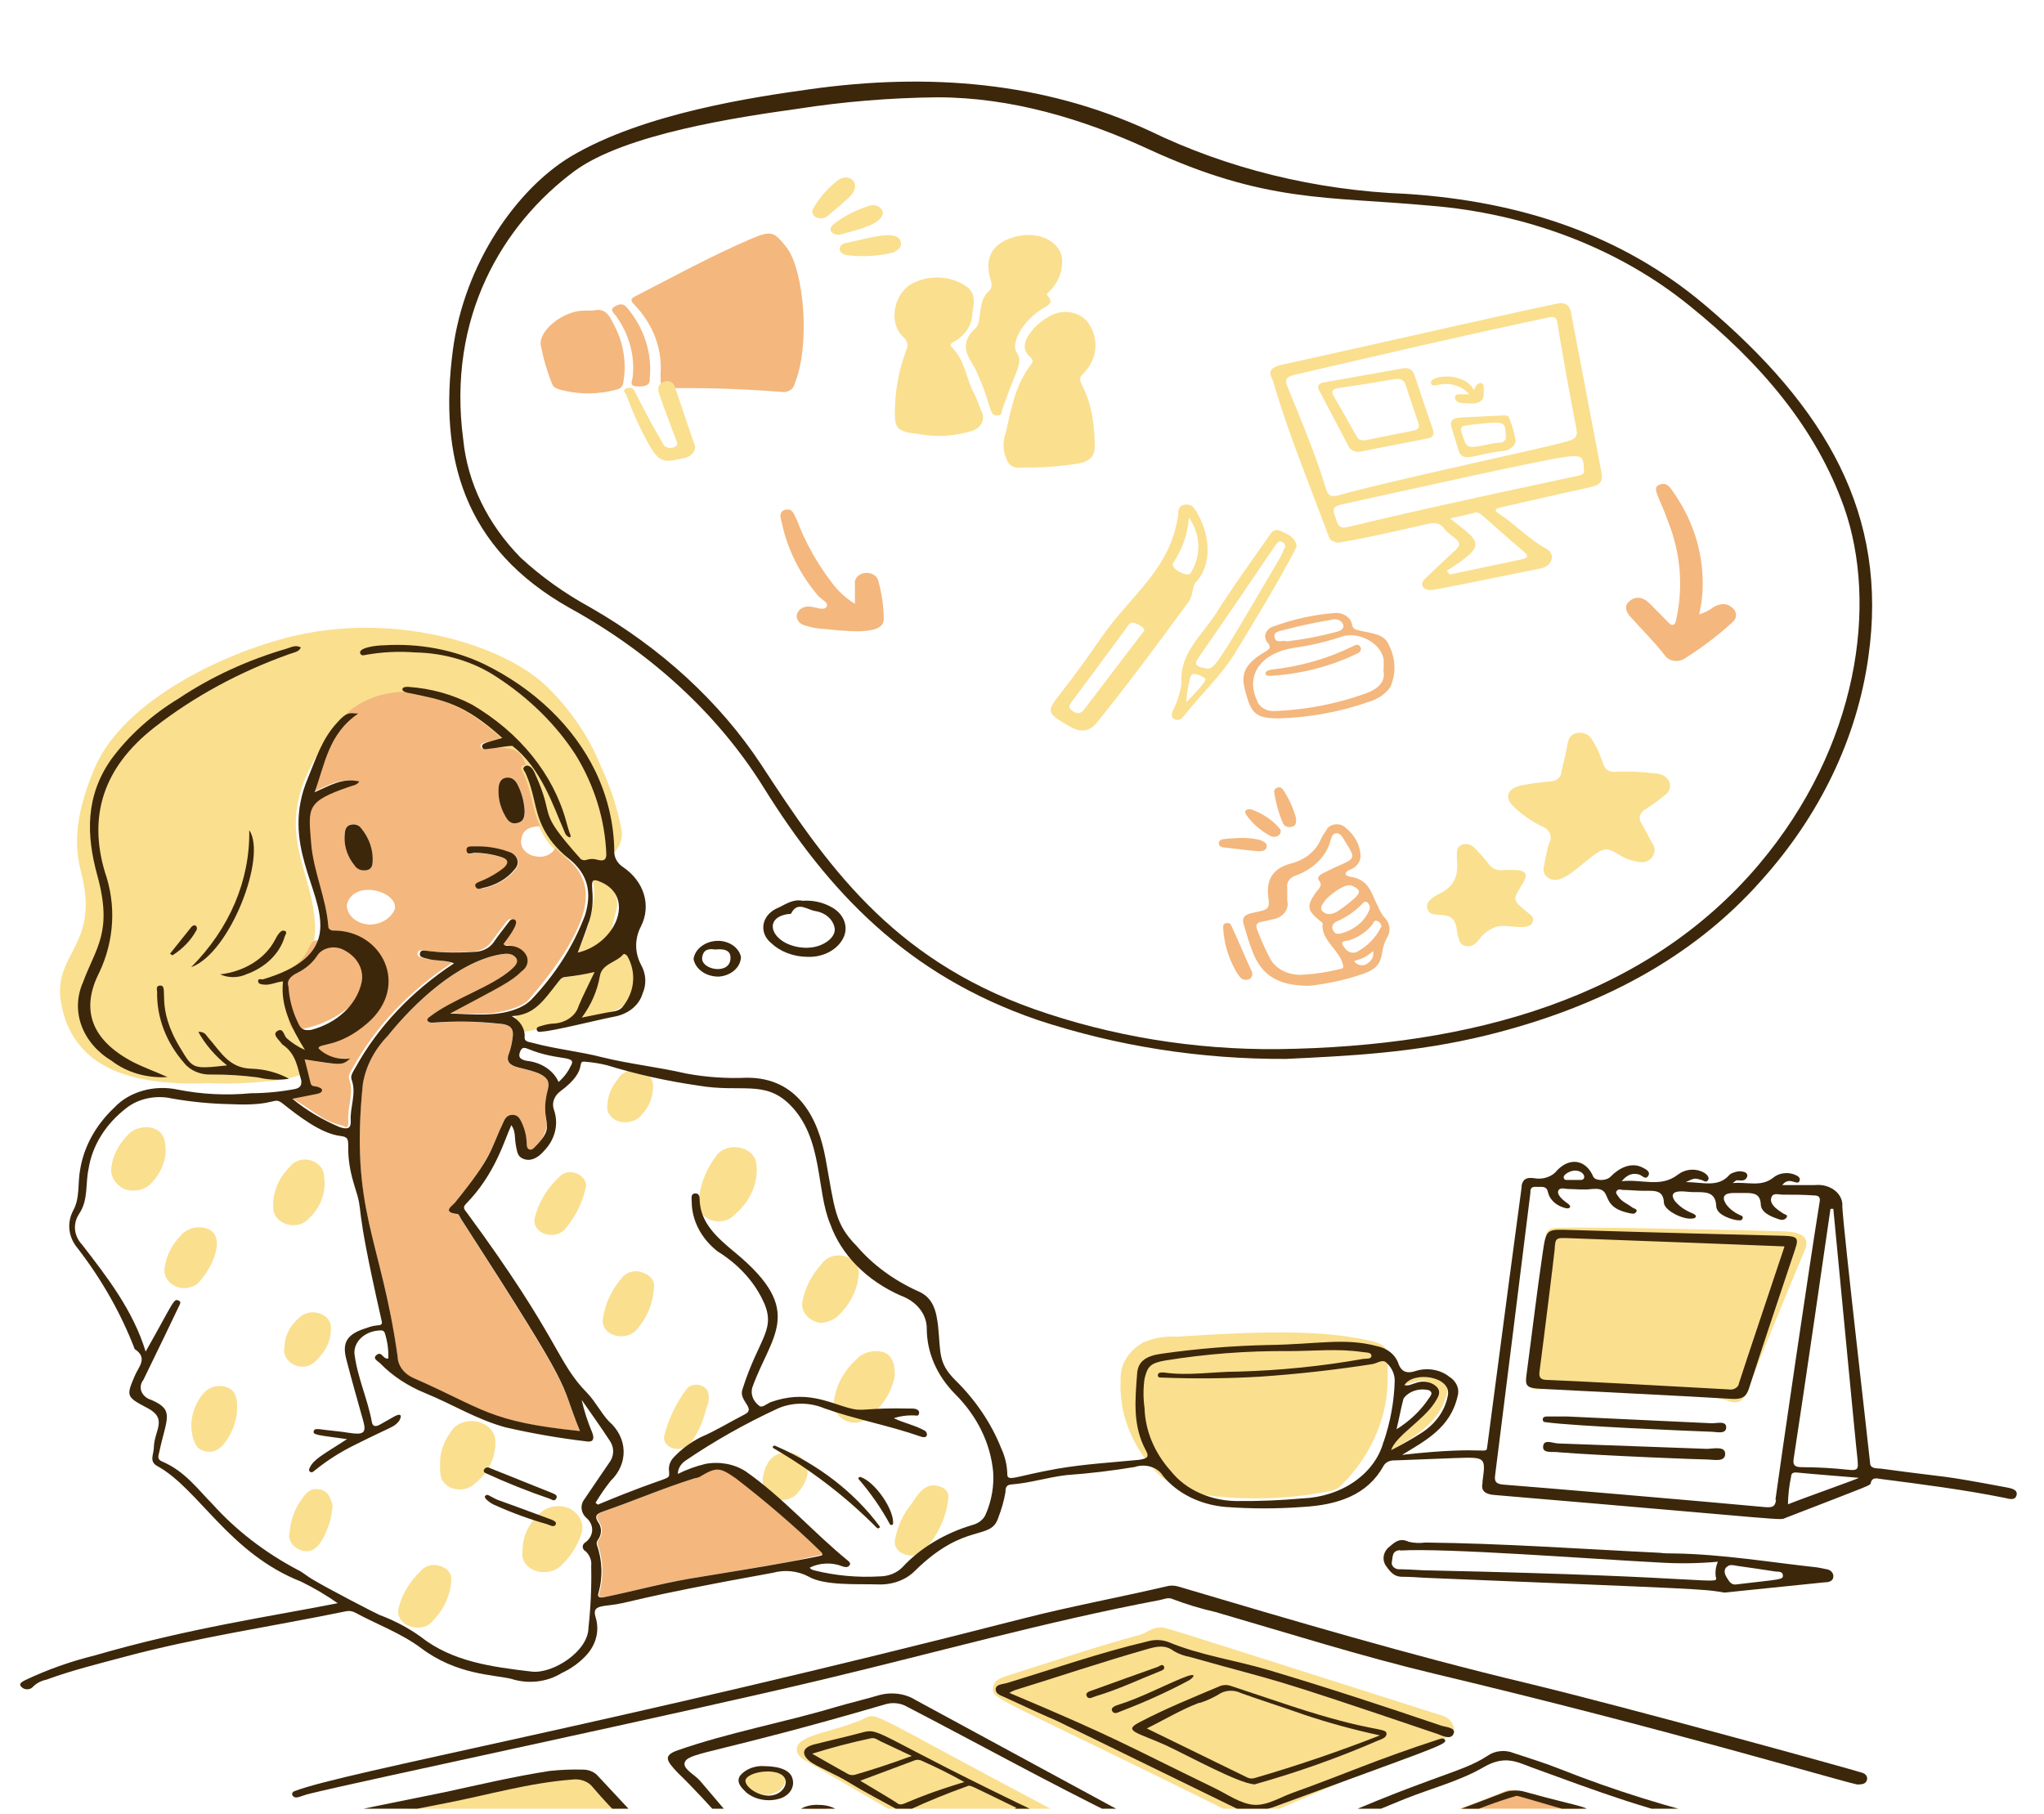 <svg width="240" height="213" viewBox="0 0 240 213" fill="none" xmlns="http://www.w3.org/2000/svg">
<g clip-path="url(#clip0_52_91)">
<g clip-path="url(#clip1_52_91)">
<path d="M24.525 127.202C15.259 127.577 8.503 125.346 7.167 117.756C6.166 111.846 11.814 111.128 9.504 102.357C8.396 98.203 9.437 94.237 11.066 90.304C14.484 82.041 27.089 76.297 35.034 74.562C47.051 71.933 59.295 75.888 64.168 80.583C66.999 83.338 69.162 86.519 70.537 89.951C71.656 92.333 72.467 94.807 72.954 97.33C73.109 98.06 72.982 98.811 72.591 99.477C72.2 100.144 71.566 100.691 70.778 101.042C69.984 101.283 69.129 101.354 68.293 101.248C67.457 101.141 66.667 100.862 65.998 100.435C61.204 97.121 64.515 92.536 55.035 84.902C52.485 82.837 42.952 80.859 39.627 85.134C30.934 96.436 36.342 100.667 36.956 108.057C37.13 110.267 36.876 112.476 34.206 113.857C33.972 113.958 33.791 114.125 33.693 114.328C33.595 114.53 33.587 114.755 33.672 114.962C34.139 116.597 35.007 121.999 36.209 122.904C37.731 124.009 37.544 125.269 35.741 126.053C34.318 126.611 32.775 126.93 31.201 126.992C28.988 127.228 26.754 127.298 24.525 127.202Z" fill="#FADF8F"/>
<path d="M136.164 191.131C136.858 191.076 134.361 190.358 168.984 201.361C169.413 201.442 169.803 201.625 170.107 201.888C170.411 202.152 170.615 202.483 170.693 202.841C170.84 204.2 170.439 203.614 148.661 213.082C148.095 213.376 147.437 213.527 146.769 213.518C146.1 213.508 145.45 213.337 144.896 213.027C116.389 198.864 116.389 199.638 116.616 198.113C116.75 197.207 117.657 197.008 118.525 196.699C123.599 195.108 128.646 193.385 133.8 191.993C134.642 191.772 135.202 191.131 136.164 191.131Z" fill="#FADF8F"/>
<path d="M209.441 144.601C212.018 144.689 212.432 145.584 211.911 146.81C210.015 151.296 205.462 162.475 205.048 163.58C204.634 164.685 203.846 164.917 202.738 164.453C201.432 164.05 200.046 163.855 198.652 163.878C194.553 163.558 190.427 163.425 186.315 163.149C184.508 162.939 182.674 162.939 180.867 163.149C179.919 163.293 179.332 162.862 179.425 162.044C179.692 159.493 181.041 149.406 181.588 146.766C181.679 146.402 181.679 146.026 181.588 145.662C181.321 144.623 181.775 144.181 183.07 144.17C188.478 144.071 207.785 144.535 209.441 144.601Z" fill="#FADF8F"/>
<path d="M162.935 161.448C163.066 166.131 161.172 170.698 157.594 174.329C157.238 174.731 156.715 175.01 156.125 175.113C151.122 176.098 145.929 176.226 140.864 175.489C138.622 175.073 136.653 173.972 135.349 172.407C132.692 169.376 131.363 165.685 131.584 161.945C131.552 161.099 131.78 160.259 132.247 159.506C132.715 158.752 133.405 158.109 134.254 157.637C135.49 157.112 136.875 156.879 138.26 156.963C144.229 156.609 154.056 155.858 160.719 157.416C163.296 157.99 162.908 158.443 162.935 161.448Z" fill="#FADF8F"/>
<path d="M115.16 218.175C114.066 218.23 115.387 218.826 94.731 206.851C94.037 206.454 93.396 205.979 93.597 205.172C93.957 203.659 98.27 203.327 101.608 201.759C103.077 201.063 102.489 201.394 123.88 212.684C124.627 213.071 125.215 213.535 125.121 214.308C125.028 215.081 124.307 215.347 123.519 215.59C117.257 217.523 116.669 217.832 115.16 218.175Z" fill="#FADF8F"/>
<path d="M181.241 101.948C181.455 100.953 181.588 99.948 181.909 98.987C182.01 98.809 182.067 98.616 182.076 98.42C182.085 98.223 182.046 98.027 181.962 97.844C181.877 97.66 181.748 97.492 181.583 97.351C181.418 97.21 181.22 97.097 181.001 97.021C179.764 96.41 178.658 95.633 177.729 94.723C176.541 93.618 177.035 92.513 178.784 92.193C179.841 91.998 180.911 91.858 181.989 91.773C182.343 91.773 182.682 91.657 182.933 91.45C183.183 91.243 183.324 90.962 183.324 90.669C183.591 89.564 183.858 88.459 184.072 87.288C184.192 86.659 184.459 86.183 185.287 86.051C185.637 86.016 185.991 86.08 186.291 86.232C186.592 86.385 186.821 86.617 186.942 86.891C188.571 89.31 187.864 90.812 189.827 90.624C191.304 90.57 192.784 90.636 194.246 90.823C194.624 90.808 194.998 90.893 195.313 91.067C195.628 91.241 195.866 91.494 195.993 91.789C196.121 92.084 196.13 92.405 196.02 92.705C195.909 93.004 195.685 93.266 195.381 93.453C194.706 94.013 193.988 94.537 193.231 95.021C193.059 95.113 192.911 95.232 192.796 95.372C192.681 95.512 192.601 95.669 192.561 95.835C192.521 96.001 192.522 96.172 192.564 96.338C192.606 96.504 192.687 96.661 192.804 96.8C193.231 97.518 193.565 98.258 193.992 99.009C194.215 99.302 194.313 99.649 194.269 99.994C194.226 100.338 194.044 100.661 193.752 100.909C193.138 101.44 192.417 101.252 191.682 101.064C189.72 100.567 189.146 99.076 187.57 100.125C185.647 101.373 183.564 103.914 181.989 103.207C181.728 103.081 181.519 102.895 181.386 102.671C181.253 102.447 181.202 102.195 181.241 101.948Z" fill="#FADF8F"/>
<path d="M121.142 54.909C120.234 54.799 119.033 55.285 118.365 54.301C117.764 53.212 117.664 51.979 118.085 50.833C118.739 48.06 119.18 45.221 121.089 42.768C121.196 42.653 121.247 42.508 121.232 42.363C121.217 42.218 121.138 42.083 121.009 41.984C119.847 40.934 120.274 39.874 121.383 38.57C121.881 38.027 122.486 37.557 123.172 37.178C123.539 36.941 123.965 36.774 124.421 36.691C124.876 36.608 125.347 36.61 125.801 36.698C126.255 36.786 126.679 36.958 127.042 37.199C127.405 37.441 127.698 37.747 127.899 38.095C128.476 39.005 128.719 40.035 128.598 41.057C128.477 42.08 127.997 43.051 127.218 43.851C125.882 45.066 128.393 45.055 128.553 52.269C128.553 53.65 127.965 54.235 126.336 54.478C124.622 54.737 122.885 54.881 121.142 54.909Z" fill="#FADF8F"/>
<path d="M105.08 47.894C105.143 45.593 105.592 43.31 106.415 41.111C106.549 40.853 106.585 40.566 106.518 40.29C106.451 40.014 106.285 39.761 106.041 39.565C104.425 38.04 104.813 34.991 106.695 33.544C107.676 32.9 108.899 32.561 110.152 32.587C111.404 32.614 112.605 33.003 113.545 33.688C114.68 34.583 114.306 35.742 114.172 36.77C114.172 37.44 113.97 38.1 113.585 38.69C113.201 39.279 112.646 39.781 111.969 40.15C111.636 40.305 111.515 40.537 111.742 40.758C113.371 42.382 113.425 44.503 114.413 46.281C114.733 46.911 114.934 47.574 115.201 48.226C115.345 48.455 115.425 48.709 115.434 48.968C115.443 49.227 115.381 49.484 115.252 49.72C115.123 49.956 114.932 50.165 114.692 50.331C114.452 50.497 114.169 50.616 113.865 50.678C112.153 51.177 110.317 51.313 108.524 51.076C108.311 51.076 108.097 50.987 107.884 50.965C105.08 50.7 105.04 50.192 105.08 47.894Z" fill="#FADF8F"/>
<path d="M124.707 30.948C124.667 32.077 124.2 33.166 123.372 34.063C123.225 34.273 122.785 34.483 122.985 34.693C123.92 35.687 122.825 35.93 122.184 36.394C120.883 37.253 119.91 38.404 119.38 39.709C118.565 42.039 120.555 40.924 119.18 44.127C118.619 45.442 118.151 46.79 117.671 48.126C117.577 48.392 117.671 48.756 117.19 48.778C115.988 48.867 116.669 47.928 114.52 43.332C114.039 42.327 112.276 40.57 114.52 38.571C115.374 37.819 114.68 35.389 116.135 34.152C116.656 33.688 116.349 33.047 116.215 32.495C115.641 30.164 116.576 28.54 119.113 27.822C122.17 26.949 124.934 28.617 124.707 30.948Z" fill="#FADF8F"/>
<path d="M175.833 108.786C174.899 109.085 174.123 109.649 173.643 110.377C173.283 110.808 172.882 111.205 172.175 111.106C171.467 111.006 171.32 110.465 171.213 110.001C171.15 109.79 171.101 109.576 171.066 109.36C170.933 107.151 169.438 107.549 168.396 107.372C168.204 107.348 168.025 107.276 167.884 107.165C167.744 107.055 167.647 106.911 167.608 106.753C167.355 105.892 168.169 105.383 169.077 104.919C172.762 103.041 169.905 99.716 171.747 99.164C171.988 99.101 172.247 99.102 172.486 99.168C172.726 99.233 172.935 99.359 173.083 99.528C173.695 100.132 174.261 100.767 174.778 101.429C174.94 101.703 175.208 101.925 175.539 102.059C175.871 102.193 176.247 102.232 176.608 102.169C176.999 102.141 177.392 102.141 177.783 102.169C179.118 102.169 179.465 102.611 178.851 103.649C177.636 105.682 177.516 105.582 179.118 106.963C179.559 107.339 180.24 107.648 179.946 108.3C179.585 109.382 176.982 108.532 175.833 108.786Z" fill="#FADF8F"/>
<path d="M73.582 111.161C74.18 112.784 74.627 114.442 74.917 116.121C74.961 116.281 74.955 116.447 74.899 116.603C74.842 116.76 74.738 116.902 74.596 117.016C73.476 118.11 71.997 118.912 70.337 119.325C62.326 120.838 60.99 121.656 60.99 120.894C60.99 120.131 59.909 119.248 61.111 118.762C62.859 118.013 64.231 116.776 64.983 115.271C65.17 114.961 65.37 114.685 65.837 114.707C70.417 114.906 72.473 111.404 73.582 111.161Z" fill="#FADF8F"/>
<path d="M152.253 64.156C150.918 67.017 146.031 75.059 144.923 76.838C143.307 79.423 140.917 81.632 139.021 84.074C138.794 84.361 138.46 84.703 137.953 84.482C137.445 84.261 137.566 83.842 137.713 83.444C138.264 82.392 138.607 81.272 138.727 80.13C138.474 76.816 141.091 74.606 142.733 72.11C144.642 69.083 146.739 66.155 148.835 63.184C149.195 62.664 149.503 61.99 150.33 62.344C151.158 62.697 152.093 63.073 152.253 64.156ZM150.918 64.255C150.918 63.88 150.744 63.681 150.411 63.614C149.836 63.515 150.651 62.929 140.717 77.246C140.129 78.075 140.543 78.285 141.411 78.451C142.599 78.672 142.319 79.08 150.37 65.371C150.558 65.006 150.722 64.634 150.865 64.255H150.918ZM139.355 82.406C140.69 81.003 141.691 79.953 141.518 79.688C141.157 79.389 140.688 79.195 140.183 79.136C139.809 79.136 139.689 79.754 139.649 80.03C139.449 80.812 139.332 81.607 139.301 82.406H139.355Z" fill="#FADF8F"/>
<path d="M67.666 111.879C68.701 110.043 69.368 108.081 69.643 106.068C69.803 105.256 69.803 104.428 69.643 103.616C69.562 103.373 69.469 103.064 69.643 102.898C69.816 102.732 70.203 102.898 70.457 103.041C71.121 103.409 71.656 103.915 72.007 104.509C72.359 105.103 72.515 105.762 72.46 106.422C72.313 107.173 72.086 107.902 71.926 108.631C71.539 110.664 69.883 111.504 67.653 111.824L67.666 111.879Z" fill="#FADF8F"/>
<path d="M162.668 170.462C162.908 169.17 164.27 168.628 164.991 167.734C167.154 165.082 169.344 164.011 168.223 162.696C167.315 161.591 165.859 162.387 165.272 162.541C165.045 162.608 164.778 162.818 164.617 162.541C164.587 162.491 164.572 162.436 164.572 162.38C164.571 162.324 164.587 162.269 164.616 162.219C164.646 162.169 164.689 162.125 164.743 162.091C164.796 162.057 164.858 162.033 164.925 162.022C165.781 161.744 166.679 161.566 167.595 161.492C167.972 161.484 168.346 161.553 168.682 161.694C169.018 161.835 169.307 162.044 169.522 162.3C169.736 162.557 169.87 162.854 169.912 163.164C169.953 163.474 169.9 163.788 169.758 164.077C168.903 167.082 166.113 168.728 163.082 170.484C162.943 170.492 162.804 170.484 162.668 170.462Z" fill="#FADF8F"/>
<path d="M99.552 29.976C98.417 29.877 98.217 28.761 99.311 28.54C102.222 27.943 105.307 26.894 105.747 28.352C105.934 28.971 105.52 29.357 104.893 29.645C103.164 30.079 101.34 30.192 99.552 29.976Z" fill="#FADF8F"/>
<path d="M99.659 23.215C98.884 23.944 98.043 24.618 97.228 25.314C97.061 25.485 96.823 25.6 96.56 25.637C96.296 25.674 96.026 25.629 95.8 25.513C95.593 25.392 95.449 25.21 95.4 25.005C95.35 24.799 95.397 24.585 95.533 24.408C96.222 23.207 97.173 22.121 98.337 21.204C99.645 20.155 101.448 21.547 99.659 23.215Z" fill="#FADF8F"/>
<path d="M103.678 25.06C103.357 26.341 101.207 26.849 98.791 27.512C98.588 27.583 98.362 27.594 98.151 27.544C97.939 27.494 97.755 27.385 97.629 27.236C97.335 26.872 97.629 26.551 97.923 26.286C99.091 25.395 100.45 24.691 101.928 24.209C102.108 24.13 102.309 24.09 102.513 24.093C102.717 24.096 102.916 24.143 103.092 24.228C103.267 24.314 103.413 24.435 103.516 24.581C103.619 24.726 103.674 24.891 103.678 25.06Z" fill="#FADF8F"/>
<path d="M93.29 45.1C93.263 45.251 93.199 45.397 93.101 45.527C93.002 45.657 92.873 45.769 92.719 45.855C92.566 45.941 92.393 46 92.211 46.028C92.028 46.056 91.841 46.052 91.661 46.017C87.636 45.698 83.594 45.551 79.55 45.575C77.427 45.575 77.574 45.575 77.561 43.818C77.759 40.95 76.692 38.119 74.556 35.853C74.036 35.356 73.929 35.102 74.677 34.748C79.163 32.451 83.543 30.031 88.229 28.032C90.593 27.026 90.9 27.214 92.368 29.07C94.385 31.71 95.199 40.493 93.29 45.1Z" fill="#F4B77D"/>
<path d="M186.729 212.652L180.613 216.286C180.077 216.525 179.575 216.814 179.118 217.148C177.075 219.026 174.525 218.683 171.894 218.495C168.351 218.102 164.786 217.859 161.213 217.766C160.545 217.766 159.69 217.899 159.517 217.126C159.343 216.352 160.171 216.164 160.852 215.933C166.006 214.176 171.24 212.618 176.234 210.553C176.701 210.365 177.128 210.1 177.703 210.287C180.66 211.204 183.673 211.993 186.729 212.652Z" fill="#F4B77D"/>
<path d="M153.735 115.768C150.064 115.768 148.141 114.553 147.059 111.725C146.645 110.698 146.365 109.648 146.044 108.599C145.804 107.836 146.044 107.395 147.099 107.196C149.102 106.787 149.089 106.743 148.902 105.13C148.702 103.285 149.476 101.993 151.479 101.429C152.297 101.235 153.048 100.883 153.668 100.4C154.288 99.918 154.76 99.32 155.044 98.656C155.221 98.272 155.44 97.903 155.698 97.552C155.774 97.365 155.908 97.198 156.088 97.068C156.268 96.938 156.486 96.851 156.721 96.815C156.955 96.779 157.197 96.795 157.421 96.863C157.645 96.93 157.843 97.046 157.995 97.198C159.088 98.081 159.721 99.282 159.757 100.545C159.75 100.894 159.62 101.234 159.383 101.522C159.146 101.811 158.812 102.036 158.422 102.169C157.754 102.501 157.915 102.854 158.542 102.954C160.892 103.307 161.026 105.075 161.787 106.411C161.961 106.842 162.189 107.257 162.468 107.649C162.833 107.987 163.064 108.41 163.128 108.861C163.193 109.312 163.088 109.768 162.828 110.167C161.854 111.935 162.828 113.327 160.238 114.299C158.16 115.027 155.973 115.521 153.735 115.768ZM152.988 114.465C154.483 114.378 155.962 114.148 157.394 113.78C157.861 113.714 157.728 113.515 157.648 113.161C157.18 111.482 155.071 110.355 155.298 108.433C155.298 108.367 155.151 108.267 155.057 108.201C153.482 106.92 153.388 106.445 154.443 104.887C154.764 104.412 155.431 104.036 154.83 103.34C154.617 103.086 154.95 102.733 155.324 102.556C155.925 102.269 156.526 101.948 157.14 101.683C159.09 100.833 159.13 100.766 158.155 99.153C158.048 98.966 157.915 98.778 157.794 98.579C157.674 98.38 157.421 97.85 156.927 97.85C156.433 97.85 156.352 98.358 156.232 98.667C156.003 99.587 155.506 100.447 154.785 101.173C154.063 101.898 153.14 102.468 152.093 102.832C151.766 102.945 151.494 103.146 151.322 103.403C151.15 103.659 151.088 103.957 151.145 104.246V105.771C151.211 106.015 151.215 106.268 151.158 106.514C151.102 106.76 150.984 106.993 150.814 107.2C150.644 107.407 150.425 107.583 150.169 107.717C149.914 107.851 149.628 107.941 149.329 107.98C148.957 108.082 148.578 108.166 148.194 108.234C147.58 108.323 147.42 108.588 147.58 109.085C147.999 110.21 148.49 111.316 149.049 112.399C149.343 113.052 149.887 113.607 150.598 113.98C151.31 114.353 152.149 114.523 152.988 114.465ZM155.551 105.804C155.271 106.201 154.857 106.643 155.351 107.074C155.845 107.505 156.446 107.35 156.967 107.074C157.435 106.776 157.881 106.455 158.302 106.113C159.771 104.931 159.998 104.578 158.769 104.025C157.955 103.594 155.885 105.285 155.551 105.804ZM157.327 109.648C158.143 109.447 158.887 109.083 159.492 108.588C160.098 108.093 160.547 107.482 160.799 106.809C160.856 106.655 160.857 106.49 160.803 106.335C160.748 106.18 160.64 106.041 160.492 105.936C160.358 105.826 160.144 105.936 160.051 106.036C159.202 106.953 158.123 107.707 156.887 108.245C156.774 108.298 156.676 108.369 156.6 108.456C156.524 108.542 156.471 108.64 156.444 108.745C156.418 108.85 156.418 108.958 156.446 109.062C156.474 109.166 156.529 109.264 156.606 109.35C156.66 109.46 156.766 109.714 157.274 109.648H157.327ZM162.187 108.908C162.211 108.762 162.182 108.614 162.103 108.482C162.025 108.351 161.901 108.241 161.747 108.168C161.319 107.98 161.266 108.4 161.146 108.555C160.501 109.381 159.571 110.028 158.475 110.41C158.195 110.521 157.26 110.41 157.714 111.073C158.035 111.548 158.395 112.034 159.237 111.836C160.545 111.131 161.557 110.108 162.134 108.908H162.187ZM159.01 112.852C159.107 113.042 159.288 113.195 159.515 113.281C159.742 113.367 160 113.379 160.238 113.316C160.597 113.171 160.888 112.933 161.067 112.637C161.246 112.341 161.302 112.005 161.226 111.681C160.63 112.253 159.839 112.661 158.956 112.852H159.01Z" fill="#F4B77D"/>
<path d="M199.507 72.143C200.135 71.963 200.709 71.672 201.189 71.292C201.897 70.917 202.618 70.74 203.312 71.292C203.466 71.399 203.591 71.531 203.681 71.679C203.771 71.827 203.823 71.989 203.834 72.155C203.845 72.32 203.815 72.486 203.746 72.642C203.677 72.797 203.57 72.94 203.432 73.06C201.717 74.632 199.825 76.067 197.784 77.346C197.61 77.46 197.408 77.54 197.193 77.584C196.978 77.627 196.753 77.632 196.536 77.597C196.318 77.562 196.112 77.49 195.931 77.383C195.75 77.277 195.599 77.14 195.488 76.982C194.273 75.391 192.817 73.966 191.482 72.474C190.841 71.789 190.641 71.049 191.482 70.475C192.323 69.9 193.124 70.287 193.739 70.906C196.222 73.402 196.102 73.413 196.409 73.38C196.716 73.347 196.743 73.016 196.81 72.773C197.658 68.974 197.351 65.059 195.915 61.383C194.767 58.135 193.832 57.263 194.94 56.887C195.608 56.655 195.982 57.086 196.276 57.505C198.527 60.609 199.777 64.139 199.907 67.757C199.983 69.227 199.849 70.699 199.507 72.143Z" fill="#F4B77D"/>
<path d="M69.616 36.472C70.951 36.13 71.499 36.925 71.966 37.908C73.192 40.102 73.614 42.544 73.181 44.934C73.171 45.142 73.074 45.342 72.906 45.497C72.738 45.652 72.509 45.754 72.26 45.785C70.18 46.337 67.944 46.337 65.864 45.785C65.383 45.641 64.969 45.509 64.823 45.078C64.224 43.579 63.777 42.042 63.487 40.482C63.287 38.847 65.984 36.616 68.348 36.483L69.616 36.472Z" fill="#F4B77D"/>
<path d="M33.378 115.525C33.288 115.169 33.326 114.8 33.487 114.462C33.649 114.124 33.926 113.833 34.286 113.625C36.956 111.857 35.835 109.968 37.904 110.532C39.167 110.781 40.362 111.224 41.429 111.835C42.342 112.371 42.963 113.184 43.155 114.096C43.348 115.008 43.097 115.947 42.458 116.707C40.853 118.81 38.31 120.303 35.381 120.861C34.459 121.026 34.152 120.794 33.979 120.098C33.632 118.585 33.592 117.038 33.378 115.525Z" fill="#F4B77D"/>
<path d="M100.38 70.916V68.564C100.335 68.26 100.439 67.955 100.666 67.715C100.894 67.474 101.228 67.319 101.595 67.282C101.961 67.245 102.33 67.331 102.621 67.519C102.911 67.708 103.099 67.984 103.144 68.287C103.543 69.737 103.754 71.219 103.771 72.706C103.771 74.816 98.791 74.021 96.214 73.811C95.656 73.753 95.109 73.638 94.585 73.468C94.231 73.394 93.927 73.206 93.74 72.946C93.554 72.686 93.5 72.375 93.59 72.082C93.68 71.789 93.908 71.538 94.222 71.383C94.536 71.229 94.912 71.184 95.266 71.259C95.88 71.325 96.748 71.734 97.055 71.259C97.362 70.784 96.441 70.397 96.08 69.989C93.925 67.445 92.471 64.541 91.821 61.482C91.687 60.941 91.327 60.068 92.235 59.858C93.143 59.648 93.276 60.565 93.57 61.074C94.553 63.694 95.954 66.194 97.736 68.508C98.433 69.437 99.329 70.253 100.38 70.916Z" fill="#F4B77D"/>
<path d="M150.21 84.361C147.834 84.361 147.072 83.975 146.485 82.075C145.804 79.865 145.363 78.396 148.528 76.551C149.062 76.242 149.316 76.043 148.822 75.446C148.689 75.289 148.602 75.108 148.568 74.918C148.534 74.728 148.553 74.534 148.624 74.352C148.695 74.169 148.816 74.002 148.978 73.864C149.139 73.727 149.337 73.621 149.556 73.557C151.819 72.718 154.231 72.188 156.699 71.989C157.189 71.948 157.679 72.07 158.061 72.326C158.444 72.582 158.688 72.954 158.742 73.358C158.863 73.844 159.116 73.933 159.65 74.054C160.986 74.364 162.574 74.43 163.068 75.734C163.883 77.301 163.95 79.065 163.255 80.672C162.685 81.494 161.774 82.117 160.692 82.428C157.369 83.595 153.817 84.251 150.21 84.361ZM162.468 78.628V77.523C162.267 75.568 159.49 74.032 157.434 74.794C155.663 75.389 153.818 75.819 151.933 76.076C148.061 76.684 146.205 79.269 147.593 82.251C147.71 82.639 147.991 82.978 148.386 83.208C148.781 83.437 149.263 83.541 149.743 83.5C153.393 83.346 156.979 82.65 160.331 81.445C161.813 80.904 162.801 80.031 162.401 78.628H162.468ZM151.145 75.314C153.098 75.084 155.024 74.715 156.9 74.209C157.407 74.076 157.928 73.822 157.674 73.27C157.627 73.164 157.555 73.068 157.461 72.986C157.368 72.904 157.256 72.838 157.131 72.793C157.007 72.747 156.872 72.723 156.736 72.722C156.6 72.72 156.465 72.741 156.339 72.784C154.47 73.089 152.625 73.484 150.811 73.966C150.25 74.132 149.476 74.154 149.663 74.883C149.85 75.612 150.544 75.137 151.078 75.303L151.145 75.314Z" fill="#F4B77D"/>
<path d="M98.817 214.993C98.817 215.866 97.068 216.871 95.559 216.893C94.752 216.821 94.012 216.49 93.496 215.972C92.979 215.454 92.728 214.79 92.795 214.12C92.996 213.554 93.395 213.05 93.941 212.67C94.488 212.291 95.158 212.054 95.867 211.988C96.697 212.138 97.441 212.518 97.978 213.063C98.514 213.609 98.81 214.29 98.817 214.993Z" fill="#F4B77D"/>
<path d="M76.292 44.393C76.372 45.276 75.731 45.409 74.877 45.376C73.782 45.376 74.249 44.691 74.289 44.271C74.57 41.761 73.878 39.242 72.313 37.079C72.033 36.704 71.485 36.35 72.313 35.919C73.141 35.489 73.448 35.919 73.795 36.339C75.695 38.716 76.574 41.553 76.292 44.393Z" fill="#F4B77D"/>
<path d="M147.032 114.199C147.032 114.641 146.966 114.906 146.578 115.017C146.414 115.073 146.232 115.08 146.061 115.038C145.891 114.996 145.744 114.906 145.644 114.785C145.368 114.466 145.139 114.121 144.963 113.757C144.176 112.276 143.724 110.689 143.628 109.073C143.628 108.83 143.547 108.532 143.921 108.422C143.982 108.401 144.048 108.39 144.114 108.391C144.181 108.392 144.246 108.404 144.306 108.427C144.366 108.45 144.42 108.483 144.464 108.524C144.508 108.565 144.542 108.613 144.562 108.665C145.443 110.543 146.205 112.432 147.032 114.199Z" fill="#F4B77D"/>
<path d="M152.186 96.126C152.186 96.645 152.186 96.977 151.666 97.087C151.562 97.118 151.451 97.13 151.341 97.124C151.23 97.117 151.123 97.092 151.025 97.049C150.927 97.007 150.841 96.948 150.772 96.876C150.703 96.805 150.653 96.723 150.624 96.634C150.138 95.481 149.803 94.289 149.623 93.077C149.589 92.95 149.614 92.817 149.693 92.704C149.772 92.592 149.9 92.508 150.05 92.469C150.357 92.392 150.544 92.58 150.678 92.768C151.371 93.822 151.879 94.953 152.186 96.126Z" fill="#F4B77D"/>
<path d="M145.35 98.413C146.214 98.359 147.082 98.434 147.914 98.634C148.341 98.8 148.835 99.01 148.728 99.485C148.621 99.96 148.047 99.993 147.567 99.949C146.231 99.827 145.003 99.662 143.721 99.518C143.387 99.518 143.134 99.341 143.107 99.054C143.101 98.991 143.111 98.927 143.136 98.867C143.161 98.807 143.2 98.752 143.251 98.704C143.302 98.657 143.364 98.618 143.433 98.591C143.503 98.564 143.578 98.549 143.654 98.546C144.309 98.457 144.95 98.446 145.35 98.413Z" fill="#F4B77D"/>
<path d="M146.832 95.022C148.26 95.505 149.479 96.333 150.331 97.397C150.385 97.515 150.396 97.644 150.362 97.768C150.329 97.891 150.253 98.004 150.144 98.093C150.014 98.193 149.849 98.255 149.672 98.269C149.496 98.283 149.319 98.248 149.169 98.17C148.002 97.542 147.032 96.694 146.338 95.695C145.991 95.176 146.365 95.022 146.832 95.022Z" fill="#F4B77D"/>
<path d="M149.329 79.357C149.035 79.357 148.621 79.423 148.595 79.091C148.568 78.76 149.142 78.65 149.449 78.616C152.75 78.241 155.928 77.325 158.796 75.921C159.076 75.777 159.45 75.545 159.704 75.921C159.753 75.992 159.784 76.07 159.793 76.151C159.803 76.233 159.792 76.315 159.76 76.392C159.729 76.469 159.678 76.54 159.61 76.6C159.543 76.66 159.461 76.707 159.37 76.738C156.307 78.231 152.873 79.126 149.329 79.357Z" fill="#F4B77D"/>
<path d="M41.95 83.775C38.545 86.184 38.145 89.619 36.716 93.022C38.545 92.226 39.987 91.299 41.964 91.773C41.67 92.193 41.229 92.237 40.842 92.359C35.661 94.115 35.995 94.811 36.302 98.987C36.556 102.301 38.065 105.439 38.332 108.753C38.332 109.129 38.572 109.261 38.986 109.261C44.754 109.261 47.972 115.779 42.992 120.087C41.63 121.359 39.855 122.28 37.878 122.739C37.584 122.794 37.21 122.838 37.197 123.114C37.183 123.39 37.477 123.446 37.677 123.567C38.613 124.116 39.752 124.374 40.895 124.296C40.014 125.103 40.014 125.103 35.554 124.407C35.795 125.368 36.035 126.296 36.249 127.213C36.342 127.61 36.783 127.511 37.063 127.632C37.344 127.754 37.624 127.776 37.597 128.041C37.571 128.306 37.303 128.384 37.036 128.439L34.246 129.002C36.235 129.941 37.664 131.609 40.001 132.129C40.239 132.175 40.459 132.27 40.642 132.405C40.842 132.305 40.935 132.073 40.895 131.676C40.748 130.03 41.603 128.362 41.002 126.749C40.828 126.285 41.216 125.765 41.469 125.313C44.106 120.543 48.068 116.356 53.032 113.094C51.964 112.664 50.829 112.851 49.841 112.542C49.441 112.421 48.88 112.376 49.04 111.879C49.281 111.15 49.815 112.089 55.383 111.747C55.844 111.741 56.296 111.636 56.694 111.442C57.091 111.248 57.422 110.973 57.652 110.642C58.227 109.836 58.841 109.051 59.442 108.267C59.602 108.046 59.816 107.814 60.163 107.98C60.51 108.145 60.349 108.366 60.269 108.576C59.897 109.356 59.418 110.097 58.841 110.786C59.068 111.062 59.361 110.973 59.589 110.984C60.029 111.006 60.452 111.133 60.805 111.351C61.159 111.569 61.427 111.868 61.578 112.211C61.703 112.521 61.713 112.856 61.606 113.171C61.499 113.486 61.28 113.767 60.977 113.978C59.642 115.26 58.654 115.679 52.592 118.938C54.235 119.057 55.885 119.083 57.532 119.016C58.48 118.938 61.177 118.408 62.085 117.392C64.916 114.078 69.122 108.687 68.761 104.677C68.632 103.138 67.778 101.702 66.385 100.677C65.949 100.336 65.548 99.967 65.183 99.573C65.019 99.941 64.697 100.246 64.278 100.429C63.859 100.613 63.373 100.662 62.913 100.567C62.634 100.526 62.368 100.439 62.13 100.311C61.893 100.183 61.689 100.016 61.532 99.821C61.375 99.626 61.267 99.406 61.215 99.175C61.163 98.945 61.169 98.708 61.231 98.479C61.364 97.551 62.005 97.087 63.421 97.01C62.432 94.966 62.539 93.21 61.391 90.669C61.284 90.415 61.004 90.116 61.391 89.895C61.447 89.861 61.515 89.842 61.585 89.842C61.654 89.842 61.722 89.861 61.778 89.895C61.602 89.448 61.383 89.012 61.124 88.592C60.283 87.796 59.268 87.708 57.118 87.929C56.851 87.929 56.571 88.017 56.464 87.73C56.357 87.443 56.584 87.322 56.838 87.233L58.814 86.648C56.277 84.35 53.473 82.439 49.788 81.776C49.067 81.643 48.359 81.478 47.651 81.334C47.532 81.318 47.415 81.288 47.304 81.246C46.067 81.28 44.85 81.517 43.725 81.944C42.599 82.371 41.588 82.978 40.748 83.731C41.148 83.674 41.558 83.69 41.95 83.775ZM58.574 92.359C58.574 91.917 58.774 91.398 59.495 91.321C60.216 91.243 60.523 91.641 60.764 92.094C61.305 93.116 61.599 94.215 61.631 95.331C61.631 95.883 61.551 96.435 60.777 96.645C60.002 96.855 59.589 96.314 59.335 95.817C58.71 94.742 58.447 93.547 58.574 92.359ZM55.756 99.44C57.131 99.393 58.5 99.605 59.762 100.059C60.005 100.124 60.225 100.236 60.404 100.387C60.582 100.537 60.714 100.722 60.788 100.924C60.861 101.126 60.874 101.34 60.826 101.547C60.778 101.754 60.669 101.949 60.51 102.114C59.637 103.217 58.291 104.006 56.744 104.323C56.451 104.323 56.09 104.478 55.917 104.19C55.743 103.903 56.144 103.693 56.424 103.55C57.447 103.141 58.389 102.605 59.215 101.959C59.882 101.362 59.722 100.854 58.841 100.666C57.868 100.359 56.837 100.198 55.796 100.191C55.436 100.191 54.982 100.501 54.915 99.948C54.848 99.396 55.329 99.44 55.756 99.44ZM46.41 106.599C46.244 107.139 45.876 107.621 45.357 107.976C44.839 108.332 44.198 108.542 43.526 108.576C42.813 108.577 42.127 108.354 41.606 107.952C41.085 107.55 40.769 106.999 40.722 106.411C40.753 105.885 41.032 105.391 41.499 105.034C41.965 104.676 42.583 104.485 43.219 104.5C44.901 104.489 46.423 105.494 46.383 106.566L46.41 106.599ZM42.404 97.264C43.363 98.425 43.833 99.815 43.739 101.219C43.739 101.583 43.646 102.047 43.072 102.169C42.798 102.217 42.513 102.193 42.256 102.1C42 102.007 41.785 101.849 41.643 101.65C40.843 100.673 40.428 99.515 40.455 98.335C40.455 97.639 40.455 96.944 41.269 96.8C41.489 96.759 41.72 96.779 41.925 96.856C42.13 96.934 42.298 97.066 42.404 97.231V97.264Z" fill="#F4B77D"/>
<path d="M46.677 159.349C46.692 159.856 46.866 160.35 47.182 160.784C47.498 161.218 47.945 161.576 48.479 161.824C56.611 165.37 57.332 166.972 68.081 168.076C65.41 161.448 68.081 164.884 54.101 143.132C53.98 142.944 53.874 142.602 53.714 142.591C51.804 142.381 53.113 141.619 53.433 141.221C55.202 139.207 56.677 137.026 57.826 134.725C59.161 131.676 59.161 130.947 60.163 130.947C60.83 130.947 61.017 131.4 61.217 131.787C61.621 132.627 61.829 133.523 61.832 134.427C61.832 134.637 61.832 134.869 62.125 134.99C62.419 135.112 62.539 134.99 62.686 134.836C63.002 134.522 63.296 134.194 63.567 133.852C63.876 133.307 64.1 132.732 64.235 132.14C63.904 130.732 63.94 129.282 64.342 127.887C64.459 127.536 64.42 127.162 64.231 126.834C64.042 126.505 63.717 126.244 63.314 126.097C61.538 125.258 59.001 125.556 59.735 123.777C59.935 123.226 60.073 122.66 60.149 122.087C60.39 120.751 59.989 120.309 58.347 120.209C55.879 119.955 53.386 119.922 50.91 120.11C50.589 120.11 50.255 120.11 50.162 119.845C50.068 119.58 50.362 119.491 50.562 119.337C53.233 117.348 57.759 115.879 60.016 113.879C60.47 113.482 61.004 113.051 60.523 112.454C60.042 111.858 59.415 111.99 58.747 112.101C53.62 112.995 48.493 117.989 45.529 121.656C43.95 123.288 42.935 125.242 42.591 127.313C41.069 142.27 44.727 145.209 46.677 159.349Z" fill="#F4B77D"/>
<path d="M96.294 182.04C93.009 179.201 90.058 176.096 86.413 173.544C84.531 172.219 84.143 172.197 82.154 173.401C82.009 173.478 81.852 173.537 81.686 173.578C78.001 174.682 74.53 176.229 70.924 177.477C70.137 177.742 69.883 178.007 70.297 178.67C70.542 178.993 70.673 179.366 70.673 179.747C70.673 180.129 70.542 180.502 70.297 180.824C70.236 180.9 70.193 180.985 70.173 181.074C70.152 181.163 70.153 181.255 70.177 181.344C70.845 183.216 70.91 185.2 70.364 187.099C70.23 187.497 70.484 187.63 70.938 187.563C74.049 186.934 77.36 185.984 81.152 185.354C84.944 184.724 88.923 184.072 92.796 183.398C94.037 183.089 95.292 182.813 96.561 182.548C96.628 182.415 96.561 182.294 96.294 182.04Z" fill="#F4B77D"/>
<path d="M183.097 35.61C183.965 35.532 184.272 35.952 184.432 36.56C185.22 40.614 187.583 53.13 188.011 55.34C188.264 56.632 187.93 56.964 186.368 57.295C182.963 58.024 179.572 58.831 176.18 59.593C175.433 59.759 175.473 59.98 176.034 60.344C177.97 61.615 179.492 63.305 181.575 64.454C181.835 64.594 182.033 64.8 182.139 65.041C182.245 65.282 182.253 65.545 182.162 65.79C182.059 66.052 181.87 66.284 181.614 66.46C181.359 66.636 181.049 66.748 180.72 66.785C163.362 70.342 170.252 68.817 168.316 69.259C167.355 69.469 166.447 68.784 167.368 67.912C168.543 66.807 169.678 65.702 170.893 64.597C172.108 63.493 170.532 63.305 169.558 62.045C169.037 61.361 168.423 61.35 167.555 61.548C164.23 62.278 160.945 63.084 157.567 63.658C157.403 63.709 157.227 63.729 157.052 63.717C156.877 63.705 156.707 63.661 156.555 63.588C156.403 63.515 156.273 63.415 156.173 63.296C156.073 63.176 156.007 63.04 155.978 62.896C153.789 56.986 151.345 51.12 149.583 45.099C149.526 44.886 149.454 44.676 149.369 44.47C148.848 43.497 149.369 43.1 150.504 42.835C159.41 40.89 181.134 35.919 183.097 35.61ZM184.125 51.794C185.073 51.518 185.247 51.175 185.1 50.38C184.299 46.226 183.537 42.061 182.857 37.908C182.736 37.156 182.456 37.156 181.695 37.311C171.747 39.399 161.893 41.73 152.039 44.006C150.905 44.271 150.851 44.646 151.185 45.442C152.801 49.43 154.496 53.407 155.725 57.494C155.978 58.323 156.419 58.378 157.274 58.135C163.562 56.356 180.92 52.733 184.125 51.794ZM185.968 55.108C185.968 53.639 185.701 53.44 184.005 53.628C181.428 53.904 163.522 57.936 158.529 59.019C156.312 59.494 156.326 59.483 156.966 61.228C157.18 61.803 157.367 62.101 158.302 61.88C167.715 59.593 180.026 57.008 184.859 55.959C185.407 55.837 186.155 55.804 185.968 55.075V55.108ZM169.865 67.039L170.239 67.459C173.043 66.873 175.86 66.288 178.677 65.68C179.131 65.581 179.639 65.404 179.024 64.874C173.577 60.223 173.817 60.013 173.083 60.223C172.348 60.433 171.32 60.642 170.265 60.886C171.053 61.515 171.707 61.99 172.308 62.52C173.51 63.559 173.577 64.266 172.308 65.316C171.542 65.935 170.726 66.511 169.865 67.039Z" fill="#FADF8F"/>
<path d="M76.773 218.594C73.582 218.329 40.828 215.832 37.758 215.611C37.303 215.611 36.663 215.678 36.636 215.136C36.609 214.595 37.17 214.595 37.664 214.496C47.011 212.717 55.97 210.596 65.343 208.795C66.104 208.663 67.587 207.448 69.469 209.171C72.647 212.132 74.196 214.429 77.36 217.412C77.601 217.644 77.975 217.876 77.774 218.252C77.574 218.627 77.2 218.638 76.773 218.594Z" fill="#FADF8F"/>
<path d="M140.463 68.309C139.929 68.839 140.143 69.867 139.582 70.64C136.124 75.379 132.612 80.108 128.9 84.725C127.885 85.996 126.924 86.106 125.402 85.2C122.851 83.687 122.851 83.565 124.561 81.378C126.27 79.191 127.698 77.224 129.154 75.092C132.972 69.569 137.392 66.961 138.34 60.455C138.34 59.969 138.34 59.35 139.155 59.262C139.969 59.173 140.223 59.681 140.49 60.101C142.559 63.636 141.878 66.84 140.463 68.309ZM134.374 74.032C134.254 73.601 133.814 73.424 133.4 73.236C132.665 72.883 132.478 73.468 132.238 73.778C130.088 76.661 127.979 79.566 125.816 82.438C125.468 82.902 125.442 83.179 126.016 83.543C126.59 83.908 127.004 83.742 127.351 83.245C129.541 80.35 134.187 74.275 134.374 74.032ZM139.595 60.775C139.482 62.638 138.856 64.456 137.766 66.089C137.259 66.663 139.368 67.878 139.795 67.304C140.426 66.289 140.739 65.159 140.704 64.018C140.669 62.877 140.288 61.762 139.595 60.775Z" fill="#FADF8F"/>
<path d="M88.857 137.508C88.819 139.404 87.912 141.216 86.32 142.579C86.021 142.942 85.582 143.21 85.076 143.34C84.569 143.471 84.024 143.455 83.529 143.297C83.023 143.114 82.603 142.799 82.333 142.4C82.063 142.001 81.958 141.54 82.034 141.087C82.168 139.208 82.866 137.386 84.063 135.785C84.313 135.397 84.708 135.086 85.19 134.901C85.672 134.715 86.214 134.665 86.734 134.757C87.263 134.833 87.75 135.048 88.12 135.37C88.491 135.693 88.726 136.105 88.79 136.547C88.84 136.866 88.862 137.187 88.857 137.508Z" fill="#FADF8F"/>
<path d="M105.066 161.525C104.745 163.423 103.641 165.171 101.942 166.474C101.617 166.782 101.172 166.987 100.684 167.051C100.196 167.116 99.696 167.037 99.272 166.827C98.779 166.592 98.387 166.236 98.148 165.809C97.909 165.382 97.835 164.904 97.936 164.441C98.175 162.63 99.111 160.929 100.607 159.592C100.95 159.211 101.426 158.928 101.971 158.78C102.515 158.631 103.102 158.626 103.651 158.763C104.572 159.028 105.106 159.923 105.066 161.525Z" fill="#FADF8F"/>
<path d="M61.364 182.139C61.32 180.503 62.048 178.918 63.394 177.72C63.796 177.313 64.353 177.032 64.975 176.921C65.596 176.811 66.243 176.878 66.812 177.112C67.393 177.399 67.85 177.829 68.119 178.343C68.387 178.857 68.453 179.427 68.308 179.974C67.914 181.319 67.156 182.573 66.091 183.641C65.76 184.049 65.275 184.354 64.712 184.508C64.148 184.662 63.539 184.656 62.98 184.492C62.418 184.32 61.948 183.99 61.653 183.559C61.357 183.129 61.255 182.626 61.364 182.139Z" fill="#FADF8F"/>
<path d="M51.671 171.931C51.641 170.632 52.057 169.353 52.872 168.242C53.124 167.757 53.573 167.36 54.141 167.12C54.709 166.88 55.361 166.812 55.983 166.927C56.584 167.054 57.12 167.337 57.512 167.735C57.903 168.133 58.131 168.624 58.16 169.136C58.218 170.129 58.009 171.12 57.547 172.037C57.085 172.954 56.382 173.775 55.489 174.439C55.18 174.669 54.8 174.824 54.391 174.886C53.982 174.949 53.56 174.916 53.172 174.793C52.784 174.669 52.444 174.46 52.191 174.187C51.938 173.914 51.781 173.588 51.737 173.246C51.673 172.81 51.651 172.37 51.671 171.931Z" fill="#FADF8F"/>
<path d="M96.387 155.361C96.04 155.31 95.709 155.203 95.412 155.046C95.116 154.889 94.859 154.685 94.658 154.446C94.457 154.207 94.315 153.937 94.241 153.652C94.166 153.367 94.161 153.073 94.224 152.787C94.536 151.212 95.3 149.723 96.454 148.445C96.714 148.039 97.141 147.724 97.659 147.558C98.176 147.392 98.749 147.385 99.271 147.539C99.813 147.712 100.263 148.037 100.544 148.457C100.825 148.877 100.918 149.366 100.807 149.837C100.624 151.61 99.747 153.285 98.31 154.609C97.795 155.038 97.115 155.304 96.387 155.361Z" fill="#FADF8F"/>
<path d="M19.451 135.277C19.365 136.609 18.782 137.886 17.782 138.933C17.442 139.309 16.967 139.586 16.424 139.723C15.882 139.86 15.3 139.85 14.765 139.696C14.221 139.47 13.77 139.117 13.466 138.681C13.162 138.245 13.02 137.745 13.056 137.243C13.199 135.834 13.845 134.492 14.912 133.388C15.208 133.007 15.638 132.71 16.144 132.538C16.651 132.367 17.208 132.328 17.742 132.427C18.971 132.725 19.478 133.52 19.451 135.277Z" fill="#FADF8F"/>
<path d="M36.115 143.231C35.825 143.528 35.425 143.739 34.978 143.832C34.53 143.926 34.058 143.897 33.632 143.75C33.183 143.606 32.796 143.354 32.52 143.028C32.245 142.701 32.092 142.314 32.083 141.916C31.962 140.131 32.663 138.375 34.045 137C34.279 136.667 34.644 136.411 35.08 136.274C35.515 136.137 35.993 136.128 36.435 136.249C36.916 136.383 37.332 136.641 37.623 136.985C37.913 137.329 38.063 137.741 38.051 138.16C38.2 139.071 38.103 139.998 37.768 140.875C37.434 141.751 36.869 142.556 36.115 143.231Z" fill="#FADF8F"/>
<path d="M105.066 180.979C105.315 179.355 106.024 177.803 107.136 176.45C107.924 175.201 108.792 174.03 110.381 174.572C110.693 174.668 110.958 174.847 111.134 175.081C111.31 175.314 111.388 175.59 111.355 175.864C111.157 178.098 110.179 180.236 108.538 182.017C108.302 182.307 107.952 182.519 107.547 182.617C107.143 182.716 106.709 182.696 106.321 182.559C105.928 182.451 105.59 182.236 105.362 181.949C105.134 181.663 105.03 181.321 105.066 180.979Z" fill="#FADF8F"/>
<path d="M81.62 52.423C81.627 52.746 81.498 53.062 81.254 53.314C81.01 53.566 80.667 53.74 80.284 53.804C77.868 54.379 77.414 54.235 76.279 52.357C75.204 50.431 74.293 48.445 73.555 46.414C73.448 46.16 72.967 45.817 73.555 45.607C74.142 45.397 74.369 45.607 74.57 46.049C77.12 50.998 76.773 50.203 77.828 52.059C77.865 52.169 77.933 52.271 78.026 52.357C78.12 52.442 78.235 52.509 78.364 52.551C78.493 52.594 78.632 52.612 78.77 52.603C78.909 52.594 79.043 52.559 79.163 52.501C79.75 52.291 79.457 51.904 79.35 51.573C78.709 49.816 78.014 48.071 77.414 46.314C77.213 45.751 77.187 45.21 77.841 44.867C77.956 44.806 78.087 44.767 78.224 44.755C78.36 44.742 78.498 44.755 78.627 44.794C78.756 44.832 78.873 44.895 78.968 44.976C79.063 45.058 79.134 45.157 79.176 45.265C80.031 47.651 80.778 50.048 81.62 52.423Z" fill="#FADF8F"/>
<path d="M27.837 164.983C27.902 166.495 27.438 167.991 26.502 169.291C26.008 169.965 25.327 170.639 24.218 170.451C23.11 170.263 22.883 169.567 22.643 168.783C22.266 167.328 22.492 165.81 23.284 164.475C24.005 163.16 25.059 162.585 26.235 162.806C27.41 163.027 27.823 163.768 27.837 164.983Z" fill="#FADF8F"/>
<path d="M70.804 154.83C71.044 153.077 71.831 151.406 73.088 149.981C73.347 149.661 73.739 149.432 74.19 149.336C74.64 149.24 75.118 149.285 75.531 149.461C75.972 149.61 76.337 149.881 76.563 150.227C76.79 150.574 76.864 150.975 76.773 151.361C76.673 153.024 76.017 154.63 74.877 156.001C74.626 156.365 74.232 156.646 73.761 156.799C73.289 156.952 72.769 156.967 72.287 156.841C71.784 156.715 71.355 156.44 71.082 156.069C70.808 155.699 70.71 155.257 70.804 154.83Z" fill="#FADF8F"/>
<path d="M23.577 150.312C23.315 150.714 22.88 151.02 22.358 151.169C21.837 151.319 21.266 151.3 20.76 151.118C20.243 150.912 19.824 150.568 19.57 150.141C19.316 149.715 19.241 149.231 19.358 148.765C19.545 147.401 20.209 146.111 21.267 145.053C21.576 144.676 22.023 144.392 22.543 144.243C23.063 144.093 23.627 144.087 24.151 144.225C26.635 144.91 25.113 148.544 23.577 150.312Z" fill="#FADF8F"/>
<path d="M49.04 191.131C48.685 191.134 48.334 191.069 48.015 190.939C47.697 190.81 47.419 190.621 47.205 190.386C46.99 190.152 46.846 189.88 46.782 189.591C46.718 189.302 46.737 189.004 46.837 188.723C47.24 187.171 48.108 185.727 49.361 184.525C49.591 184.214 49.946 183.981 50.364 183.866C50.781 183.75 51.235 183.761 51.644 183.895C52.075 184.004 52.445 184.236 52.69 184.549C52.934 184.863 53.037 185.238 52.979 185.607C52.885 187.381 52.092 189.08 50.722 190.446C50.538 190.671 50.286 190.853 49.991 190.973C49.696 191.093 49.368 191.147 49.04 191.131Z" fill="#FADF8F"/>
<path d="M68.828 139.21C68.48 141.046 67.636 142.795 66.358 144.324C66.096 144.633 65.713 144.858 65.273 144.962C64.834 145.065 64.365 145.04 63.946 144.891C63.526 144.742 63.181 144.478 62.969 144.143C62.757 143.809 62.69 143.424 62.78 143.054C63.221 141.212 64.254 139.502 65.771 138.105C66.002 137.881 66.318 137.729 66.667 137.673C67.016 137.617 67.378 137.66 67.693 137.795C68.016 137.927 68.292 138.128 68.491 138.376C68.69 138.624 68.807 138.912 68.828 139.21Z" fill="#FADF8F"/>
<path d="M39.053 176.77C38.967 178.17 38.554 179.543 37.837 180.813C37.33 181.642 36.703 182.393 35.474 182.095C34.944 181.941 34.502 181.629 34.233 181.221C33.964 180.813 33.888 180.337 34.019 179.885C34.11 178.52 34.6 177.193 35.447 176.019C35.915 175.356 36.435 174.682 37.571 174.914C38.705 175.146 38.826 176.14 39.053 176.77Z" fill="#FADF8F"/>
<path d="M33.405 158.222C33.413 156.916 34.036 155.664 35.141 154.731C35.421 154.449 35.803 154.249 36.23 154.16C36.658 154.07 37.109 154.096 37.517 154.234C37.926 154.363 38.276 154.596 38.515 154.9C38.755 155.203 38.873 155.562 38.852 155.924C38.903 157.163 38.431 158.377 37.517 159.359C36.916 160.066 36.182 160.751 34.847 160.398C34.337 160.231 33.915 159.922 33.651 159.525C33.388 159.127 33.301 158.667 33.405 158.222Z" fill="#FADF8F"/>
<path d="M79.657 170.142C79.407 170.157 79.157 170.123 78.927 170.042C78.697 169.962 78.493 169.837 78.332 169.678C78.172 169.52 78.059 169.332 78.004 169.13C77.949 168.928 77.952 168.718 78.014 168.518C78.502 166.621 79.373 164.806 80.591 163.149C80.738 162.945 80.96 162.785 81.224 162.694C81.489 162.602 81.782 162.584 82.06 162.641C82.336 162.689 82.589 162.804 82.786 162.971C82.984 163.138 83.117 163.35 83.168 163.58C83.296 164.214 83.204 164.865 82.901 165.458C82.608 166.8 82.044 168.093 81.232 169.28C80.845 169.766 80.365 170.142 79.657 170.142Z" fill="#FADF8F"/>
<path d="M71.325 129.753C71.367 128.661 71.799 127.604 72.567 126.715C72.769 126.335 73.125 126.026 73.573 125.84C74.022 125.655 74.535 125.605 75.024 125.699C75.559 125.816 76.023 126.093 76.326 126.477C76.629 126.86 76.75 127.323 76.666 127.776C76.655 128.867 76.225 129.927 75.438 130.803C75.165 131.2 74.732 131.506 74.214 131.665C73.696 131.825 73.127 131.828 72.607 131.675C72.162 131.521 71.794 131.248 71.561 130.899C71.329 130.55 71.246 130.146 71.325 129.753Z" fill="#FADF8F"/>
<path d="M94.825 173.025C94.698 173.83 94.316 174.592 93.717 175.234C93.455 175.605 93.046 175.89 92.559 176.039C92.072 176.188 91.537 176.192 91.046 176.052C89.177 175.489 89.297 173.356 90.125 171.865C91.18 169.843 94.838 170.142 94.825 173.025Z" fill="#FADF8F"/>
<path d="M89.764 207.625C90.926 207.625 92.208 208.387 92.221 209.072C92.15 209.508 91.906 209.912 91.526 210.22C91.147 210.528 90.653 210.723 90.125 210.773C88.79 210.773 87.228 209.812 87.254 208.983C87.281 208.155 88.403 207.625 89.764 207.625Z" fill="#FADF8F"/>
<path d="M159.677 53.042C159.401 53.081 159.117 53.039 158.874 52.924C158.631 52.809 158.443 52.629 158.342 52.413C157.194 50.203 156.019 47.994 154.857 45.784C154.617 45.32 154.857 45.022 155.404 44.912L164.751 43.255C165.472 43.133 165.886 43.464 166.086 44.028C166.781 46.149 167.493 48.263 168.223 50.369C168.396 50.888 168.396 51.341 167.675 51.474L159.677 53.042ZM160.238 51.706C162.107 51.352 163.95 50.954 165.819 50.601C166.607 50.468 166.714 50.159 166.527 49.629C166.046 48.181 165.512 46.734 165.071 45.265C164.844 44.514 164.39 44.403 163.549 44.558C161.466 44.919 159.383 45.25 157.3 45.552C156.499 45.663 156.219 45.862 156.606 46.535C157.487 48.027 158.329 49.529 159.17 51.032C159.383 51.452 159.624 51.783 160.238 51.694V51.706Z" fill="#FADF8F"/>
<path d="M176.621 52.943C173.069 53.33 171.788 54.412 171.28 52.943C170.987 52.048 170.733 51.142 170.452 50.236C170.172 49.331 170.613 49.076 171.547 49.032C173.096 48.944 174.645 48.867 176.207 48.8C176.581 48.8 177.115 48.69 177.209 49.087C177.564 49.976 177.823 50.889 177.983 51.816C177.916 52.094 177.751 52.35 177.508 52.55C177.266 52.751 176.957 52.887 176.621 52.943ZM175.526 49.629C174.407 49.689 173.293 49.799 172.188 49.96C171.574 50.026 171.467 50.247 171.614 50.767C172.202 52.689 172.175 52.7 174.578 52.225C174.99 52.113 175.415 52.039 175.847 52.004C176.755 52.004 176.875 51.573 176.795 50.999C176.715 50.424 176.915 49.529 175.58 49.662L175.526 49.629Z" fill="#FADF8F"/>
<path d="M172.509 46.303C172.117 45.824 171.552 45.46 170.895 45.261C170.239 45.063 169.523 45.041 168.85 45.199C168.543 45.254 168.076 45.386 168.009 44.956C167.889 44.061 171.948 43.597 173.083 45.828C173.283 44.9 174.271 44.58 174.218 45.673C174.218 46.336 174.365 47.11 173.283 47.353C172.938 47.397 172.587 47.397 172.242 47.353C171.654 47.353 170.906 47.353 170.84 46.701C170.84 46.37 171.053 46.314 171.334 46.303H172.509Z" fill="#FADF8F"/>
<path d="M107.483 199.627C106.884 199.254 106.184 199.008 105.444 198.91C104.704 198.812 103.947 198.864 103.237 199.063C101.528 199.571 99.766 199.98 98.043 200.488C91.941 202.3 85.572 203.449 79.59 205.537C77.828 206.156 78.255 206.763 79.51 208.111C83.516 211.999 86.894 216.219 90.739 220.185C92.075 220.185 91.928 220.627 82.207 209.138C81.566 208.376 80.004 207.669 80.445 206.863C81.046 205.758 84.37 205.857 103.865 200.168C104.302 200.023 104.776 199.972 105.243 200.021C105.71 200.069 106.155 200.215 106.535 200.444C114.907 204.786 123.119 209.337 131.611 213.502C131.958 213.668 132.412 213.745 132.639 214.132C130.809 215.071 125.455 216.606 122.758 217.821C122.478 217.954 122.037 218.109 122.291 218.462C122.544 218.816 122.825 218.661 123.119 218.517C127.124 216.54 133.253 215.28 133.934 213.778C130.182 212.022 137.299 215.778 107.483 199.627Z" fill="#3C270B"/>
<path d="M235.665 174.682C227.039 173.069 229.643 173.666 220.911 172.473C220.377 172.406 219.575 172.528 219.575 171.754C219.322 169.236 216.544 145.341 216.317 141.706C216.352 141.357 216.292 141.005 216.143 140.677C215.993 140.349 215.757 140.052 215.451 139.809C215.145 139.566 214.778 139.382 214.376 139.27C213.974 139.159 213.547 139.123 213.126 139.165H209.267C210.109 138.061 211.003 139.309 211.284 138.701C211.457 138.326 211.123 138.105 210.75 137.95C210.331 137.778 209.857 137.721 209.396 137.786C208.935 137.852 208.511 138.037 208.186 138.315C206.771 139.42 205.235 138.779 203.446 138.933C203.78 138.69 203.846 138.602 203.9 138.602C204.354 138.602 204.861 138.768 205.102 138.271C205.166 138.174 205.185 138.061 205.155 137.953C205.126 137.845 205.05 137.75 204.941 137.685C204.735 137.598 204.506 137.552 204.274 137.552C204.042 137.552 203.813 137.598 203.606 137.685C203.396 137.738 203.206 137.837 203.059 137.972C201.723 139.519 199.894 138.801 197.931 138.823C198.959 138.337 198.959 138.337 199.721 138.547C200.014 138.613 200.335 138.978 200.575 138.547C200.949 137.851 198.732 136.614 196.983 137.961C194.98 139.508 192.777 138.436 190.414 138.713C191.095 137.884 191.749 137.729 192.457 137.928C192.817 138.028 193.205 138.602 193.525 138.094C193.846 137.586 193.245 137.299 192.804 137.078C191.469 136.437 190.054 137.199 189.105 138.182C188.571 138.724 187.303 138.679 187.076 138.182C186.261 136.238 184.405 135.829 182.857 137.409C182.576 137.786 182.16 138.081 181.667 138.251C181.173 138.422 180.627 138.459 180.106 138.359C179.225 138.226 178.771 138.492 178.651 139.309C178.651 139.872 179.238 134.736 174.645 169.744C174.471 171.025 175.166 169.667 164.631 170.849C167.301 169.214 170.319 167.689 171.147 163.955C171.273 163.53 171.244 163.084 171.063 162.673C170.882 162.262 170.558 161.905 170.132 161.646C169.622 161.245 168.986 160.971 168.296 160.856C167.606 160.741 166.891 160.789 166.233 160.995C164.898 161.448 164.43 160.807 164.177 160.078C164.012 159.589 163.693 159.146 163.251 158.795C162.81 158.443 162.263 158.196 161.667 158.078C157.888 157.073 154.723 157.857 149.062 157.946C144.836 158.03 140.623 158.369 136.457 158.962C134.548 159.216 133.627 159.868 133.52 161.282C133.293 164.331 132.959 167.413 134.548 170.329C134.989 171.125 134.668 171.29 133.734 171.434C130.542 171.743 127.338 171.931 124.173 172.473C119.1 173.367 118.245 174.096 118.272 173.058C118.244 172.041 118.005 171.036 117.564 170.086C116.392 167.133 114.542 164.395 112.116 162.022C110.153 160.045 110.461 158.862 110.153 155.78C109.953 154.134 109.673 152.367 107.71 151.593C104.881 150.302 102.443 148.497 100.58 146.313C97.99 143.695 98.003 141.894 96.948 136.128C96.08 131.278 93.65 126.539 87.695 126.561C85.297 126.668 82.894 126.5 80.552 126.064C77.32 125.312 73.982 124.959 70.778 124.175C68.107 123.479 65.25 123.202 62.566 122.473C62.112 122.352 61.538 122.352 61.605 121.777C61.631 121.294 61.505 120.814 61.238 120.383C60.971 119.953 60.573 119.588 60.083 119.325C62.753 119.192 63.728 117.613 65.61 115.226C65.811 114.983 65.984 114.729 66.398 114.729C67.553 114.602 68.695 114.406 69.816 114.144C69.149 115.558 68.481 116.839 67.934 118.154C67.765 118.734 67.367 119.25 66.804 119.622C66.24 119.994 65.543 120.201 64.823 120.209C64.393 120.254 63.971 120.343 63.567 120.474C63.287 120.551 62.913 120.628 63.033 120.96C63.154 121.291 63.474 121.148 63.714 121.137C65.049 121.059 70.27 119.745 72.059 119.402C72.874 119.266 73.625 118.939 74.224 118.462C74.822 117.984 75.243 117.375 75.438 116.707C75.682 116.161 75.794 115.58 75.767 114.998C75.739 114.416 75.573 113.844 75.277 113.315C74.894 112.596 74.697 111.82 74.697 111.034C74.697 110.248 74.894 109.472 75.277 108.753C75.862 107.571 75.977 106.266 75.605 105.026C75.233 103.787 74.393 102.677 73.208 101.859C72.859 101.638 72.579 101.352 72.391 101.023C72.203 100.695 72.112 100.334 72.126 99.97C72.096 96.762 71.349 93.586 69.923 90.602C67.366 85.316 62.765 80.88 56.838 77.987C53.291 76.294 49.211 75.524 45.128 75.777C44.167 75.777 41.923 76.075 42.324 76.782C42.458 77.037 42.738 76.948 43.005 76.893C44.886 76.562 46.818 76.469 48.733 76.617C52.203 76.677 55.552 77.678 58.267 79.467C62.125 81.965 65.308 85.103 67.613 88.68C69.813 92.293 71.034 96.259 71.192 100.302C71.192 100.987 70.885 101.141 70.19 100.976C69.761 100.835 69.284 100.835 68.855 100.976C68.716 101.027 68.559 101.032 68.415 100.991C68.271 100.95 68.152 100.866 68.081 100.755C62.74 94.745 65.41 96.468 62.74 90.68C62.553 90.271 62.125 89.73 61.685 89.962C61.244 90.194 61.525 90.47 61.685 90.735C62.82 93.265 62.673 94.911 63.701 97.076C64.364 98.461 65.38 99.712 66.678 100.744C69.109 102.644 69.496 104.864 68.695 107.471C67.342 111.079 65.196 114.45 62.366 117.414C61.871 117.892 61.249 118.27 60.55 118.518C58.173 119.402 55.623 119.115 52.859 119.016C58.721 115.878 59.989 115.315 61.258 114.055C61.558 113.843 61.774 113.561 61.879 113.246C61.983 112.931 61.972 112.597 61.845 112.288C61.698 111.945 61.432 111.646 61.081 111.428C60.729 111.209 60.308 111.082 59.869 111.062C59.615 111.062 59.335 111.139 59.108 110.863C59.535 110.288 61.084 108.344 60.443 108.013C60.083 107.836 59.882 108.079 59.722 108.3C59.121 109.095 58.494 109.869 57.946 110.675C57.715 111.006 57.385 111.281 56.987 111.475C56.589 111.669 56.138 111.774 55.676 111.78C50.175 112.122 49.561 111.194 49.321 111.901C49.16 112.409 49.721 112.454 50.122 112.575C51.11 112.884 52.245 112.697 53.313 113.127C48.348 116.389 44.386 120.576 41.75 125.346C41.496 125.798 41.109 126.307 41.282 126.782C41.897 128.439 41.042 130.096 41.189 131.709C41.189 132.526 40.802 132.67 39.854 132.349C37.818 131.484 35.954 130.366 34.326 129.035L37.263 128.45C37.531 128.383 37.784 128.284 37.811 128.052C37.838 127.82 37.531 127.721 37.29 127.632C37.05 127.544 36.569 127.632 36.476 127.224C36.249 126.296 36.022 125.379 35.768 124.407C40.174 125.114 40.174 125.114 41.109 124.307C40.418 124.393 39.712 124.329 39.061 124.119C38.41 123.91 37.836 123.563 37.397 123.114C37.397 122.451 39.774 123.114 43.205 120.098C48.132 115.779 44.901 109.294 39.2 109.272C39.114 109.282 39.027 109.276 38.945 109.255C38.863 109.233 38.787 109.197 38.725 109.148C38.662 109.099 38.613 109.039 38.582 108.973C38.551 108.906 38.538 108.835 38.545 108.764C38.292 105.45 36.783 102.301 36.529 98.998C36.209 94.844 35.875 94.148 41.069 92.37C41.443 92.237 41.897 92.204 42.19 91.773C40.214 91.309 38.772 92.237 36.943 93.033C38.171 89.652 38.572 86.183 42.057 83.797C41.015 83.698 40.722 83.576 39.547 84.902C37.784 86.824 37.077 89.155 36.142 91.398C32.897 99.131 37.944 104.466 37.597 109.139C37.397 112.001 34.927 113.79 30.921 114.994C30.707 115.061 30.32 114.851 30.307 115.193C30.294 115.536 30.627 115.58 30.948 115.624C31.722 115.723 32.377 115.326 33.231 115.248C32.911 118.077 34.139 120.595 35.808 123.302C35.017 122.946 34.3 122.487 33.685 121.943C33.311 121.623 33.285 120.651 32.59 121.059C31.896 121.468 32.75 122.076 33.071 122.562C33.089 122.596 33.116 122.626 33.151 122.65C34.793 123.755 34.927 125.379 35.381 126.903C35.387 126.969 35.387 127.036 35.381 127.102C35.381 127.5 35.207 127.732 34.7 127.875C32.983 128.206 31.228 128.376 29.466 128.383C26.605 128.658 23.708 128.516 20.907 127.964C19.546 127.666 18.109 127.707 16.776 128.082C15.444 128.458 14.275 129.15 13.416 130.074C11.245 132.117 9.851 134.646 9.411 137.343C9.103 138.933 9.411 140.657 8.609 142.126C8.219 142.849 8.063 143.644 8.157 144.433C8.25 145.221 8.59 145.976 9.144 146.622C11.977 150.303 14.222 154.273 15.82 158.432C17.435 159.481 16.234 160.542 15.82 161.58C14.818 163.933 14.805 164.044 17.288 165.336C19.772 166.629 18.09 167.954 18.063 170.031C18.063 170.738 17.475 171.622 18.45 172.152C23.31 174.803 26.889 182.415 35.367 185.74C36.879 186.483 38.312 187.33 39.654 188.27C32.203 189.75 22.189 191.186 11.133 194.401C8.297 195.1 5.569 196.067 3.002 197.284C2.681 197.461 2.094 197.693 2.521 198.102C2.598 198.189 2.698 198.259 2.814 198.308C2.93 198.356 3.058 198.382 3.188 198.382C3.318 198.382 3.447 198.356 3.563 198.308C3.679 198.259 3.779 198.189 3.856 198.102C4.256 197.679 4.815 197.38 5.445 197.251C8.449 196.147 11.56 195.384 14.658 194.556C23.137 192.28 31.922 191.01 40.561 189.231C40.749 189.184 40.946 189.171 41.14 189.194C41.334 189.217 41.519 189.275 41.683 189.364C44.273 190.767 47.131 191.805 49.454 193.55C53.633 196.699 57.973 196.655 60.029 197.152C60.997 197.467 62.047 197.571 63.078 197.455C64.108 197.339 65.086 197.006 65.917 196.489C67.103 195.94 68.132 195.187 68.935 194.28C69.454 193.685 69.816 193.008 69.998 192.29C70.18 191.573 70.177 190.831 69.99 190.115C69.576 188.844 69.99 188.679 71.592 188.502C73.942 188.259 73.982 187.718 90.726 184.702C91.419 184.509 92.156 184.448 92.881 184.523C93.607 184.597 94.303 184.806 94.918 185.133C96.761 186.237 100.78 185.994 103.037 186.061C103.883 186.104 104.73 185.977 105.505 185.69C106.279 185.404 106.958 184.966 107.483 184.414C113.398 178.637 116.362 181.034 117.23 178.184C117.605 177.225 117.882 176.242 118.058 175.245C118.058 174.881 118.058 174.373 118.726 174.328C120.942 174.163 123.025 173.478 125.228 173.224C127.918 173.031 130.593 172.714 133.24 172.274C133.848 172.067 134.528 172.059 135.143 172.252C135.758 172.444 136.261 172.824 136.551 173.312C137.379 174.332 138.469 175.189 139.743 175.821C141.017 176.453 142.444 176.845 143.921 176.969C146.92 177.19 149.936 177.19 152.934 176.969C157.127 176.737 160.558 175.544 162.428 172.185C162.534 171.969 162.721 171.786 162.961 171.663C163.201 171.54 163.481 171.483 163.763 171.5C166.153 171.423 168.543 171.302 170.933 171.224C174.458 171.103 174.458 171.114 174.071 173.975V174.185C173.871 175.069 174.391 175.466 175.406 175.555C211.457 178.604 208.787 178.571 209.681 178.239C220.083 174.207 219.589 174.472 219.669 174.108C219.842 173.434 220.403 173.621 220.884 173.688C225.744 174.317 230.591 174.936 235.371 175.897C235.892 176.008 236.586 176.262 236.773 175.599C236.96 174.936 236.172 174.781 235.665 174.682ZM73.154 112.1C73.301 111.934 73.501 112.1 73.648 112.255C74.195 113.217 74.427 114.281 74.325 115.341C74.222 116.4 73.786 117.42 73.061 118.297C72.594 118.784 71.953 118.784 71.325 118.894C70.404 119.06 69.496 119.27 68.308 119.502C69.409 118.019 70.132 116.364 70.43 114.641C70.671 113.172 72.367 113.028 73.154 112.1ZM69.149 108.289C70.337 104.776 68.494 102.644 70.591 103.594C74.73 105.45 72.126 110.94 67.84 111.857C68.294 110.598 68.761 109.449 69.135 108.278L69.149 108.289ZM35.074 120.275C34.365 118.871 33.959 117.376 33.872 115.856C33.632 115.182 34.059 114.641 34.98 114.21C35.912 113.735 36.68 113.069 37.21 112.277C37.343 112.048 37.533 111.845 37.768 111.681C38.003 111.518 38.277 111.397 38.572 111.327C38.867 111.257 39.176 111.24 39.48 111.276C39.784 111.312 40.075 111.401 40.334 111.537C41.106 111.918 41.721 112.482 42.102 113.155C42.483 113.828 42.611 114.58 42.471 115.315C42.199 116.609 41.504 117.817 40.461 118.809C39.418 119.8 38.068 120.536 36.556 120.938C35.795 121.037 35.381 120.938 35.074 120.275ZM61.978 123.169C65.637 124.683 67.867 123.832 66.986 125.235C66.668 125.913 66.191 126.533 65.584 127.058C65.297 126.395 64.793 125.811 64.128 125.372C63.463 124.933 62.663 124.656 61.818 124.572C60.91 124.384 60.844 124.009 61.111 123.401C61.297 123.015 61.525 122.981 61.978 123.169ZM42.604 127.29C42.947 125.219 43.962 123.265 45.542 121.634C48.546 117.889 53.687 112.962 58.747 112.078C59.428 111.967 60.083 111.901 60.536 112.431C60.99 112.962 60.47 113.459 60.029 113.857C57.733 115.889 53.219 117.303 50.576 119.314C50.389 119.468 50.108 119.59 50.175 119.822C50.242 120.054 50.589 120.131 50.923 120.087C53.395 119.899 55.884 119.933 58.347 120.187C59.989 120.286 60.403 120.728 60.163 122.065C60.087 122.637 59.948 123.203 59.749 123.755C59.361 124.694 59.936 125.125 60.87 125.357C62.726 125.832 64.809 126.174 64.342 127.864C63.18 132.206 65.677 131.863 62.686 134.813C62.553 134.945 62.366 135.078 62.125 134.968C61.885 134.857 61.858 134.614 61.845 134.404C61.843 133.5 61.634 132.604 61.231 131.764C61.031 131.377 60.83 130.924 60.176 130.924C59.522 130.924 59.295 131.366 59.108 131.764C57.545 135.078 57.946 135.652 53.446 141.198C53.126 141.596 51.804 142.369 53.727 142.568C53.874 142.568 53.994 142.921 54.114 143.109C68.187 164.927 65.397 161.459 68.094 168.054C57.332 166.949 56.825 165.447 48.493 161.801C47.958 161.554 47.51 161.196 47.193 160.762C46.877 160.328 46.704 159.833 46.69 159.326C44.727 145.308 41.082 142.27 42.604 127.29ZM62.432 196.301C57.719 195.749 53.086 195.13 49.374 192.192C47.921 191.152 46.292 190.292 44.54 189.64C44.06 189.43 38.692 186.668 36.623 185.431C36.022 185.077 35.528 184.613 34.9 184.326C31.075 182.294 27.723 179.708 25.006 176.693C23.163 174.826 21.708 172.76 18.997 171.611C18.41 171.368 18.61 170.915 18.69 170.561C19.545 166.54 20.546 165.612 17.796 164.408C17.521 164.329 17.272 164.199 17.068 164.027C16.863 163.856 16.709 163.649 16.616 163.421C16.523 163.193 16.495 162.95 16.533 162.711C16.571 162.473 16.674 162.245 16.834 162.044C17.969 159.746 20.733 153.991 21 153.416C21.107 153.184 21.321 152.897 21 152.742C20.36 152.444 20.466 152.798 17.102 158.719C15.619 153.88 12.629 150.036 9.651 146.18C9.168 145.67 8.876 145.054 8.812 144.408C8.748 143.762 8.914 143.114 9.29 142.546C10.399 140.9 10.011 139.022 10.399 137.265C10.828 134.521 12.406 131.988 14.858 130.107C15.559 129.559 16.419 129.17 17.354 128.977C18.29 128.783 19.269 128.792 20.199 129.002C22.457 129.4 24.755 129.622 27.062 129.665C32.724 129.941 32.003 128.638 33.285 129.665C35.074 131.079 37.691 133.123 39.961 133.399C41.71 133.609 40.148 134.426 41.576 139.11C42.911 143.22 41.309 139.707 44.767 154.908C44.874 155.394 44.981 155.626 44.247 155.648C43.858 155.691 43.479 155.784 43.125 155.924C40.802 156.62 40.134 157.57 40.655 159.592C41.282 162.044 41.99 164.485 42.671 166.938C43.032 168.264 42.671 168.529 40.989 168.264C39.854 168.076 38.679 167.998 37.517 167.833C37.237 167.833 36.97 167.755 36.863 167.998C36.623 168.529 37.263 168.507 40.748 169.004C37.717 170.959 36.863 171.346 36.355 172.384C36.275 172.561 36.235 172.749 36.449 172.859C36.663 172.97 36.809 172.793 36.996 172.649C38.416 171.498 39.999 170.493 41.71 169.656C46.129 167.446 46.143 167.656 46.757 166.993C47.037 166.695 47.451 165.69 46.236 166.375L44.62 167.291C44.14 167.568 43.766 167.534 43.672 167.037C43.178 164.298 41.937 161.702 41.616 158.929C41.6 158.581 41.669 158.235 41.817 157.91C41.966 157.585 42.192 157.288 42.482 157.036C42.773 156.785 43.121 156.584 43.506 156.446C43.892 156.308 44.307 156.236 44.727 156.233C45.008 156.233 45.048 156.322 45.168 156.498C45.49 157.488 45.634 158.512 45.595 159.536H45.355C44.941 159.415 44.754 158.686 44.22 159.117C43.686 159.547 44.367 159.824 44.647 160.111C46.095 161.591 47.918 162.791 49.988 163.624C53.139 164.916 55.983 166.695 59.335 167.612C62.47 168.334 65.659 168.888 68.882 169.269C69.803 169.412 69.749 168.772 69.536 168.23C69.003 166.977 68.588 165.692 68.294 164.386C69.416 166.01 70.577 167.612 71.645 169.258C71.9 169.661 72.019 170.114 71.991 170.568C71.963 171.023 71.788 171.463 71.485 171.843C70.551 173.224 69.589 174.605 68.668 175.986C68.397 176.315 68.262 176.708 68.284 177.107C68.305 177.505 68.482 177.887 68.788 178.195C69.023 178.382 69.21 178.607 69.338 178.856C69.466 179.105 69.531 179.372 69.531 179.642C69.531 179.912 69.466 180.18 69.338 180.428C69.21 180.677 69.023 180.902 68.788 181.089C68.675 181.148 68.582 181.229 68.517 181.326C68.453 181.423 68.419 181.531 68.419 181.642C68.419 181.752 68.453 181.861 68.517 181.957C68.582 182.054 68.675 182.135 68.788 182.194C69.027 182.43 69.206 182.703 69.314 182.997C69.422 183.291 69.456 183.601 69.416 183.906C69.469 186.325 69.362 188.744 69.095 191.153C69.082 193.915 64.916 196.588 62.432 196.301ZM92.796 183.398C88.897 184.116 84.958 184.713 81.046 185.376C77.44 185.994 74.022 186.944 70.831 187.585C70.39 187.651 70.123 187.519 70.257 187.121C70.796 185.221 70.732 183.238 70.07 181.365C70.036 181.186 70.079 181.003 70.19 180.846C70.436 180.524 70.566 180.15 70.566 179.769C70.566 179.388 70.436 179.015 70.19 178.692C69.79 178.029 70.043 177.764 70.818 177.499C74.436 176.251 77.908 174.737 81.58 173.599C81.765 173.574 81.945 173.526 82.114 173.456C84.117 172.252 84.477 172.274 86.386 173.599C89.867 176.275 93.161 179.111 96.254 182.095C96.521 182.327 96.601 182.481 96.561 182.581C96.521 182.68 96.481 182.702 92.796 183.398ZM115.815 177.621C115.719 177.964 115.515 178.281 115.225 178.538C114.934 178.796 114.567 178.986 114.159 179.09C110.897 180.064 108.042 181.793 105.934 184.072C105.61 184.399 105.202 184.662 104.741 184.844C104.279 185.025 103.775 185.12 103.264 185.121C100.711 185.272 98.146 185.04 95.693 184.437C95.439 184.37 95.186 184.304 95.079 184.094C95.651 183.805 96.302 183.64 96.971 183.613C97.641 183.585 98.308 183.698 98.911 183.939C99.205 184.039 99.512 184.105 99.725 183.851C99.939 183.597 99.725 183.42 99.565 183.277C95.559 180.018 91.874 175.798 87.548 172.782C86.89 172.356 86.125 172.057 85.31 171.906C84.495 171.756 83.65 171.756 82.835 171.909C81.695 172.182 80.603 172.58 79.59 173.091C79.591 172.802 79.667 172.517 79.812 172.254C79.957 171.991 80.168 171.757 80.431 171.567C83.857 169.232 87.53 167.158 91.407 165.369C92.234 165.021 93.149 164.839 94.077 164.839C95.005 164.839 95.921 165.021 96.748 165.369C100.433 166.684 104.372 167.391 108.057 168.683C109.059 169.048 108.925 168.208 108.605 168.021C107.47 167.369 106.108 167.115 104.946 166.54C105.821 166.261 106.764 166.159 107.697 166.242C107.95 166.242 108.217 165.447 107.163 165.413C101.194 165.27 101.488 165.866 99.552 165.314C97.082 164.607 94.518 163.237 90.512 164.651C90.032 164.828 89.444 165.447 89.084 165.038C88.754 164.776 88.51 164.449 88.377 164.087C88.244 163.725 88.225 163.341 88.323 162.972C90.499 156.819 94.678 154.013 86.36 147.13C84.183 145.33 82.274 143.64 82.154 140.977C82.154 140.657 82.154 140.104 81.606 140.149C81.059 140.193 81.233 140.756 81.219 141.11C81.223 142.2 81.492 143.278 82.011 144.28C82.529 145.282 83.286 146.188 84.237 146.943C86.545 148.363 88.348 150.271 89.457 152.466C91.34 156.123 89.15 156.885 87.161 163.204C86.734 164.519 88.817 165.413 87.441 166.098C85.706 166.982 84.05 168.021 82.234 168.794C81.058 169.404 80.019 170.177 79.163 171.081C78.924 171.316 78.748 171.59 78.644 171.884C78.541 172.179 78.513 172.489 78.562 172.793C78.562 173.997 79.203 172.925 70.204 176.693L69.923 176.483C70.45 175.601 71.038 174.745 71.686 173.92C72.711 172.942 73.26 171.683 73.226 170.388C73.191 169.093 72.575 167.856 71.499 166.916C70.537 165.888 69.95 164.64 68.962 163.602C65.29 159.868 65.837 157.393 54.822 142.413C54.568 142.071 54.274 141.828 54.702 141.386C58.173 137.851 59.215 133.896 60.042 132.128C60.603 132.946 60.363 133.565 60.617 134.747C60.75 135.409 60.83 135.951 61.685 136.161C62.539 136.371 63.34 135.774 63.834 135.2C64.484 134.542 64.935 133.767 65.15 132.937C65.366 132.107 65.341 131.247 65.076 130.427C64.912 130.031 64.892 129.604 65.02 129.199C65.149 128.794 65.419 128.43 65.797 128.151C69.309 125.555 67.453 124.495 68.828 124.694C69.652 124.762 70.465 124.895 71.258 125.091C74.753 126.163 78.36 126.965 82.034 127.489C87.027 128.339 89.765 126.804 92.715 129.698C96.721 133.675 95.786 139.762 97.496 143.772C98.134 145.556 99.197 147.216 100.62 148.656C102.044 150.095 103.801 151.286 105.787 152.157C106.697 152.488 107.47 153.033 108.009 153.724C108.548 154.416 108.829 155.223 108.818 156.045C108.83 158.832 109.999 161.531 112.13 163.69C114.741 166.291 116.309 169.499 116.616 172.87C116.72 174.469 116.457 176.069 115.842 177.587L115.815 177.621ZM164.764 164.287C165.049 163.855 165.504 163.517 166.053 163.33C166.602 163.143 167.213 163.118 167.782 163.259C168.356 163.558 167.942 163.944 167.782 164.198C166.842 165.624 165.544 166.867 163.977 167.844C164.27 166.629 164.484 165.436 164.791 164.253L164.764 164.287ZM162.441 169.335C161.954 171.151 160.758 172.785 159.037 173.983C157.316 175.181 155.167 175.877 152.921 175.963C150.367 176.194 147.799 176.297 145.23 176.273C143.697 176.261 142.192 175.937 140.846 175.33C139.5 174.723 138.355 173.852 137.512 172.793C135.562 170.639 134.471 168.037 134.388 165.347C134.228 164.206 134.228 163.053 134.388 161.911C134.735 160.475 135.055 160.078 136.818 159.768C141.606 158.99 146.479 158.619 151.359 158.664C154.229 158.664 157.1 158.343 159.971 158.774C160.358 158.84 161.012 158.774 161.026 159.205C161.039 159.636 160.411 159.525 160.051 159.581C155.219 160.439 150.303 160.938 145.363 161.072C142.453 161.072 139.542 161.602 136.618 161.171C136.297 161.171 135.95 161.171 135.95 161.503C135.95 161.834 136.297 161.768 136.551 161.779C140.342 161.924 144.141 161.888 147.927 161.668C152.343 161.366 156.737 160.876 161.092 160.199C161.653 160.133 162.321 159.57 162.775 160.011C163.421 160.6 163.774 161.37 163.763 162.166C163.694 164.58 163.259 166.978 162.468 169.302L162.441 169.335ZM163.336 170.318C163.83 168.65 167.128 166.805 168.476 164.684C168.85 164.077 169.317 163.436 168.623 162.795C168.326 162.529 167.935 162.347 167.505 162.278C167.075 162.208 166.629 162.254 166.233 162.409C165.806 162.519 165.392 162.784 164.898 162.663C165.979 160.928 170.559 161.646 169.985 163.955C169.664 165.643 168.586 167.169 166.967 168.23C165.813 168.97 164.609 169.656 163.362 170.285L163.336 170.318ZM184.926 137.464C186.034 137.464 186.342 138.503 185.647 138.569H183.965C183.765 138.569 183.618 138.503 183.604 138.226C183.591 137.95 184.299 137.475 184.926 137.464ZM208.533 176.129C208.44 176.858 208.226 177.079 207.198 176.98C200.749 176.372 180.293 174.627 176.488 174.34C175.553 174.262 175.473 173.876 175.553 173.235C175.994 169.865 179.345 142.91 179.692 140.093C179.692 139.729 179.692 139.331 180.346 139.375C181.001 139.42 181.575 139.199 181.748 139.972C181.834 140.384 182.05 140.771 182.373 141.093C182.696 141.415 183.116 141.661 183.591 141.806C183.858 141.894 184.138 141.971 184.312 141.806C184.486 141.64 184.205 141.43 184.018 141.287C183.819 141.151 183.631 141.003 183.457 140.845C183.11 140.513 182.777 140.071 183.017 139.74C183.257 139.409 183.818 139.64 184.219 139.629C184.9 139.629 186.088 139.762 186.889 139.629C189.666 139.364 187.53 141.607 191.188 142.435C191.522 142.502 191.923 142.656 192.123 142.314C192.323 141.971 191.843 141.938 191.642 141.784C191.108 141.364 190.387 141.11 190.04 140.535C189.907 140.325 189.626 140.093 189.84 139.839C190.053 139.585 190.321 139.718 190.574 139.74C191.402 139.74 192.23 139.85 193.058 139.839C194.246 139.839 195.301 139.718 195.368 141.198C195.368 142.093 197.371 143.109 198.439 143.109C198.679 143.109 199 143.109 199.106 142.91C199.213 142.712 198.893 142.557 198.692 142.469C197.86 142.146 197.149 141.642 196.636 141.01C196.156 140.303 196.436 139.906 197.397 139.906C197.878 139.906 198.359 139.994 198.839 139.994C200.175 139.994 201.416 139.884 201.51 141.585C201.51 142.491 202.711 143.032 203.82 143.275C204.073 143.275 204.487 143.43 204.607 143.098C204.728 142.767 204.381 142.745 204.167 142.634C203.561 142.339 203.052 141.926 202.685 141.43C202.097 140.535 202.444 140.082 203.646 140.093H204.701C205.796 140.093 206.664 140.093 206.744 141.386C206.744 142.369 207.879 142.866 208.934 143.198C209.073 143.256 209.234 143.269 209.385 143.234C209.536 143.2 209.665 143.12 209.748 143.01C210.029 142.634 209.521 142.634 209.348 142.48C209.174 142.325 207.585 141.53 208.012 140.557C208.239 140.049 208.854 140.292 209.281 140.292C210.509 140.292 211.724 140.292 212.953 140.381C213.54 140.381 213.754 140.568 213.66 141.132C212.512 148.147 209.107 171.434 208.466 176.118L208.533 176.129ZM209.935 176.693C209.95 175.581 210.075 174.473 210.309 173.378C210.309 173.069 210.496 172.87 210.99 172.925C213.086 173.135 216.157 173.356 218.254 173.544C218.213 173.655 212.445 175.665 209.868 176.681L209.935 176.693ZM216.958 172.594C215.188 172.4 213.404 172.3 211.617 172.296C210.816 172.296 210.482 172.13 210.603 171.335C211.764 163.834 214.608 144.236 214.929 141.96H215.263C215.383 143.065 217.84 169.125 218.12 171.534C218.16 172.351 218.307 172.782 216.892 172.583L216.958 172.594Z" fill="#3C270B"/>
<path d="M66.919 71.414C76.515 76.703 84.327 83.927 89.618 92.403C97.255 104.688 106.442 114.497 121.823 119.778C131.099 122.849 141.007 124.402 150.998 124.352C158.102 124.009 166.046 123.678 174.645 121.557C187.704 118.32 198.679 112.575 206.797 103.406C213.704 95.727 218.042 86.677 219.375 77.169C221.765 60.455 214.435 47.861 200.148 35.787C190.481 27.623 178.651 23.635 165.071 22.762C154.443 22.346 144.096 19.798 134.922 15.338C122.531 9.638 109.125 8.5 95.025 10.489C88.737 11.373 75.585 13.262 66.986 18.399C60.75 22.166 54.501 30.882 53.166 41.178C51.537 53.628 54.354 64.355 66.919 71.414ZM67.426 20.111C73.421 15.692 86.814 13.737 93.663 12.776C99.072 11.934 104.558 11.483 110.06 11.428C118.739 11.428 127.191 13.98 134.855 17.515C148.581 23.845 155.805 23.038 167.795 24.143C179.316 25.042 190.112 29.192 198.372 35.897C206.717 42.614 213.22 50.258 216.518 59.549C220.523 70.906 218.253 87.631 206.517 101.528C193.338 117.116 173.016 122.904 150.037 123.203C140.204 123.287 130.456 121.685 121.409 118.497C104.559 112.52 96.962 101.418 89.364 89.774C84.512 82.426 77.654 76.117 69.336 71.347C66.311 69.694 63.556 67.726 61.137 65.493C57.253 61.543 54.903 56.714 54.394 51.639C52.458 37.168 59.081 26.33 67.426 20.111Z" fill="#3C270B"/>
<path d="M218.641 208.177C217.533 207.802 190.868 200.444 179.252 197.649C165.405 194.335 151.853 190.314 138.287 186.293C137.853 186.173 137.385 186.173 136.952 186.293C131.384 187.596 125.736 188.635 120.194 190.049C71.953 202.433 40.428 208.089 34.606 210.331C34.545 210.348 34.489 210.375 34.441 210.411C34.394 210.448 34.357 210.492 34.333 210.542C34.309 210.591 34.298 210.645 34.301 210.698C34.305 210.751 34.322 210.803 34.353 210.851C34.687 211.381 35.408 210.851 36.356 210.641C42.057 209.216 80.271 201.151 96.801 197.185C109.927 194.059 122.878 190.413 136.204 187.895C136.685 187.806 137.165 187.53 137.713 187.795C139.334 188.411 141.013 188.917 142.733 189.309C151.279 191.794 159.744 194.479 168.436 196.556C195.915 203.096 215.637 209.05 218.067 209.558C218.654 209.558 219.028 209.492 219.175 209.116C219.219 209.026 219.24 208.929 219.237 208.832C219.234 208.734 219.206 208.638 219.156 208.55C219.106 208.462 219.034 208.383 218.945 208.319C218.857 208.255 218.753 208.207 218.641 208.177Z" fill="#3C270B"/>
<path d="M164.698 185.166C165.605 185.166 166.513 185.243 167.368 185.288C200.081 186.635 199.774 186.569 202.484 187.022L214.234 185.818C214.688 185.818 215.236 185.707 215.263 185.166C215.275 185.057 215.262 184.947 215.223 184.843C215.185 184.738 215.121 184.641 215.037 184.557C214.952 184.472 214.849 184.403 214.732 184.352C214.614 184.301 214.486 184.27 214.355 184.26C214.021 184.194 213.687 184.106 213.34 184.061C207.759 183.454 202.231 182.515 196.569 182.426C196.009 182.426 195.434 182.426 194.874 182.349C185.701 181.907 176.528 181.244 167.341 181.145C166.696 181.236 166.034 181.205 165.405 181.057C164.39 180.571 163.83 181.057 163.269 181.532C162.88 181.803 162.611 182.174 162.505 182.586C162.398 182.998 162.461 183.428 162.681 183.807C163.135 184.415 163.563 185.188 164.698 185.166ZM202.711 184.061C203.072 183.631 203.553 183.829 204.047 183.896C205.542 184.117 207.051 184.315 208.546 184.559C208.84 184.559 209.294 184.559 209.334 184.945C209.401 185.553 209.161 185.42 203.993 186.05C203.312 186.193 203.059 185.741 202.832 185.387C202.605 185.034 202.284 184.503 202.711 184.017V184.061ZM164.417 182.084C169.758 181.764 186.635 183.067 195.127 183.509C197.321 183.632 199.524 183.595 201.71 183.399C201.465 183.957 201.378 184.554 201.456 185.144C201.763 186.249 202.017 185.144 168.076 184.426C166.861 184.426 165.646 184.293 164.43 184.282C164.288 184.299 164.143 184.287 164.008 184.248C163.872 184.208 163.75 184.142 163.652 184.056C163.554 183.969 163.482 183.864 163.444 183.75C163.405 183.635 163.4 183.515 163.429 183.399C163.563 182.824 163.389 182.106 164.417 182.04V182.084Z" fill="#3C270B"/>
<path d="M169.665 204.322C169.531 204.068 169.224 204.156 168.997 204.233C161.52 206.664 157.848 208.365 151.853 210.508C150.317 211.049 148.795 212.055 147.233 211.944C145.67 211.834 144.135 210.718 142.626 209.989C131.263 204.465 131.197 204.156 118.512 198.798C118.704 198.688 118.905 198.588 119.113 198.5C124.28 196.898 129.367 195.186 134.588 193.694C135.776 193.352 136.778 193.087 137.846 193.904C138.419 194.231 139.063 194.464 139.742 194.589C151.492 197.903 147.406 196.379 168.757 203.615C169.357 203.825 170.332 204.366 170.666 203.615C171 202.864 169.811 202.841 169.211 202.643C162.534 200.378 155.765 198.146 148.928 196.114C145.016 194.954 140.917 194.39 137.112 192.8C136.371 192.548 135.545 192.528 134.788 192.744C129.14 194.07 123.746 195.97 118.245 197.638C117.751 197.793 116.91 197.782 116.91 198.367C116.91 198.953 117.524 199.108 118.005 199.329C130.663 205.206 112.664 196.523 145.777 212.662C146.699 213.115 147.647 213.767 148.528 212.563C148.661 212.397 149.075 212.375 149.342 212.276C168.222 205.327 169.998 204.863 169.665 204.322Z" fill="#3C270B"/>
<path d="M13.136 124.595C14.008 125.265 15.038 125.778 16.162 126.103C17.286 126.429 18.478 126.558 19.665 126.484C18.33 125.876 16.928 125.379 15.659 124.738C10.639 122.131 9.464 118.486 11.654 114.21C13.436 110.433 13.665 106.275 12.308 102.379C10.372 95.861 12.081 90.15 18.13 85.421C22.767 81.803 28.136 78.887 33.992 76.805C34.473 76.628 35.1 76.573 35.327 76.031C34.7 75.689 34.166 76.031 33.685 76.164C29.075 77.507 24.777 79.491 20.974 82.03C17.803 83.957 15.118 86.377 13.069 89.156C10.011 93.486 10.132 98.07 11.413 102.754C13.269 109.482 11.267 111.228 9.744 115.359C9.019 116.994 8.958 118.781 9.57 120.447C10.182 122.114 11.434 123.57 13.136 124.595Z" fill="#3C270B"/>
<path d="M70.243 208.597C70.045 208.355 69.779 208.158 69.467 208.021C69.155 207.884 68.807 207.813 68.454 207.813C67.147 207.776 65.839 207.828 64.542 207.967C60.39 208.608 56.331 209.569 52.258 210.453C46.917 211.558 41.416 212.574 36.075 213.911C35.394 214.076 34.379 214.209 34.74 215.015C35.1 215.822 35.941 215.347 36.569 215.17C41.803 213.789 47.144 212.762 52.472 211.723C57.385 210.762 62.165 209.359 67.159 208.984C67.628 208.914 68.111 208.963 68.546 209.122C68.981 209.282 69.349 209.545 69.603 209.878C71.926 212.629 74.623 215.137 77.187 217.744C77.574 218.131 78.028 218.473 78.455 218.849C78.882 219.224 79.083 218.849 79.35 218.617C79.029 218.031 80.338 219.401 70.243 208.597Z" fill="#3C270B"/>
<path d="M124.36 214.12C124.36 213.557 123.279 213.535 122.691 213.259C103.117 203.935 103.411 202.863 101.328 203.427C99.431 203.946 97.509 204.366 95.599 204.852C94.264 205.194 94.037 205.956 95.025 206.785C95.733 207.404 97.949 208.243 99.805 209.392C103.304 211.535 107.189 213.203 110.394 215.7C111.175 216.323 112.034 216.875 112.957 217.346C113.411 217.578 113.879 217.346 113.545 217.114C112.769 216.645 112.033 216.131 111.342 215.579C119.647 213.126 119.353 212.419 120.288 212.85C121.222 213.281 122.397 213.811 123.612 214.363C115.601 217.622 114.266 216.661 114.64 217.534C114.84 218.031 115.374 217.655 115.748 217.534C118.16 217.083 120.477 216.339 122.624 215.324C123.279 215.015 124.387 214.894 124.36 214.12ZM99.472 208.276C98.136 207.514 96.801 206.785 95.359 205.945C97.616 205.233 99.921 204.628 102.262 204.134C102.716 204.023 103.063 204.333 103.437 204.509L107.056 206.211C104.786 207.05 102.636 207.757 100.38 208.42C100.226 208.46 100.062 208.468 99.904 208.443C99.745 208.418 99.597 208.361 99.472 208.276ZM105.32 211.723C103.985 210.872 102.529 210.044 101.007 209.116L107.269 206.774C107.414 206.701 107.58 206.662 107.75 206.662C107.92 206.662 108.086 206.701 108.231 206.774C109.947 207.533 111.614 208.366 113.224 209.271C105.72 211.546 106.148 212.275 105.293 211.723H105.32ZM111.115 215.037C110.92 215.113 110.699 215.129 110.491 215.083C110.283 215.036 110.102 214.93 109.98 214.783C108.954 213.979 107.856 213.241 106.695 212.574C108.922 211.539 111.213 210.603 113.558 209.768C113.972 209.591 113.638 209.547 119.366 212.309C116.509 213.347 113.772 214.12 111.088 215.015L111.115 215.037Z" fill="#3C270B"/>
<path d="M202.765 213.866C195.999 212.283 189.409 210.22 183.07 207.702C181.348 207.017 179.559 206.476 177.729 205.868C177.241 205.667 176.692 205.589 176.151 205.644C175.61 205.699 175.1 205.884 174.685 206.177C171.32 208.387 168.009 208.321 151.225 216.009C150.464 216.374 150.424 216.794 151.078 217.28C152.091 218.025 153.218 218.656 154.43 219.158C154.79 219.313 155.204 219.423 155.444 219.047C155.685 218.672 155.364 218.429 155.017 218.252L151.853 216.716C156.379 214.827 160.652 212.994 164.965 211.248C168.049 210.011 171.387 209.16 174.204 207.525C176.621 206.122 178.037 206.862 179.772 207.525C187.717 210.42 194.033 212.839 202.471 214.518C202.752 214.518 203.246 214.706 203.352 214.297C203.459 213.888 203.045 213.933 202.765 213.866Z" fill="#3C270B"/>
<path d="M136.858 204.94C139.529 206.178 145.377 209.415 147.3 209.547C152.297 208.144 157.155 206.419 161.827 204.388C162.254 204.222 162.802 204.057 162.802 203.604C162.802 202.83 161.293 203.526 151.679 200.367L144.576 198.003C144.367 197.921 144.139 197.879 143.908 197.879C143.677 197.879 143.449 197.921 143.24 198.003C140.036 199.362 136.791 200.665 133.747 202.278C131.811 203.283 133.56 203.449 136.858 204.94ZM140.864 199.98C141.631 199.738 142.358 199.415 143.027 199.019C143.388 198.754 143.842 198.592 144.323 198.556C144.803 198.52 145.285 198.613 145.697 198.82C148.167 199.704 150.664 200.488 153.121 201.361C156.023 202.331 158.998 203.143 162.027 203.792C157.24 205.67 152.337 207.34 147.34 208.796C147.185 208.849 147.018 208.868 146.852 208.853C146.686 208.837 146.528 208.787 146.392 208.708L134.655 202.974C136.725 201.958 138.621 200.798 140.784 199.969L140.864 199.98Z" fill="#3C270B"/>
<path d="M179.105 210.43C178.672 210.299 178.212 210.243 177.753 210.266C177.293 210.289 176.844 210.39 176.434 210.563C159.597 217.015 159.717 216.617 160.064 217.114C160.107 217.178 160.177 217.228 160.261 217.252C160.344 217.277 160.436 217.275 160.518 217.247C160.776 217.214 161.025 217.142 161.253 217.037C163.055 215.998 164.684 216.363 166.3 217.39C166.915 217.724 167.563 218.016 168.236 218.263C168.543 218.406 168.85 218.528 169.371 218.119L164.631 215.844L170.265 213.7C170.429 213.651 170.609 213.651 170.773 213.7C173.951 214.673 177.315 215.225 180.52 216.341C179.385 217.379 177.849 217.998 176.741 219.235C178.17 219.235 178.076 219.047 185.914 213.314C187.597 212.187 186.261 212.441 179.105 210.43ZM181.775 215.623C181.241 215.998 181.575 215.413 171.534 213.303C173.593 212.375 175.736 211.581 177.943 210.928C178.183 210.85 177.582 210.718 185.42 212.993C184.265 213.938 183.034 214.816 181.735 215.623H181.775Z" fill="#3C270B"/>
<path d="M58.974 86.659C57.052 87.222 56.464 87.288 56.624 87.763C56.718 88.04 57.012 87.984 57.265 87.951C58.454 87.841 59.135 87.631 60.149 87.587C63.581 90.216 65.05 94.911 66.144 97.341C66.318 97.717 66.358 98.159 66.906 98.347C67.119 98.07 67.026 98.501 66.505 96.546C65.003 90.964 61.049 86.043 55.409 82.737C53.157 81.555 50.591 80.842 47.932 80.66C47.692 80.66 47.358 80.66 47.264 80.87C47.171 81.08 47.438 81.257 47.798 81.345C51.991 82.196 54.421 82.549 58.974 86.659Z" fill="#3C270B"/>
<path d="M94.238 105.781C93.223 105.56 92.368 106.102 91.434 106.577C90.975 106.751 90.575 107.014 90.268 107.345C89.96 107.675 89.754 108.062 89.667 108.473C89.581 108.884 89.616 109.306 89.77 109.703C89.924 110.1 90.193 110.46 90.552 110.753C91.084 111.255 91.739 111.659 92.473 111.937C93.207 112.215 94.004 112.361 94.812 112.365C95.756 112.403 96.688 112.183 97.467 111.74C98.246 111.297 98.828 110.655 99.124 109.913C99.356 109.289 99.334 108.619 99.062 108.007C98.789 107.394 98.281 106.872 97.616 106.522C96.628 105.957 95.433 105.695 94.238 105.781ZM94.798 111.305C90.793 111.305 89.204 107.792 92.555 107.339C92.675 107.339 92.876 107.339 92.902 107.262C93.65 105.737 94.865 106.908 95.786 106.997C96.325 107.091 96.818 107.314 97.204 107.638C97.591 107.962 97.855 108.373 97.963 108.819C98.35 110.012 96.641 111.283 94.798 111.294V111.305Z" fill="#3C270B"/>
<path d="M18.837 115.735C18.263 115.735 18.437 116.21 18.45 116.486C18.389 119.486 19.509 122.421 21.641 124.849C21.988 125.284 22.466 125.636 23.028 125.87C23.59 126.105 24.217 126.214 24.846 126.185C26.67 126.172 28.493 126.287 30.294 126.528C31.477 126.814 32.726 126.867 33.939 126.683C32.623 125.956 31.087 125.546 29.506 125.501C26.835 125.434 25.874 123.435 24.445 121.855C24.192 121.59 24.111 121.159 23.284 121.17C24.097 122.65 25.243 123.989 26.662 125.114C22.656 125.545 22.656 125.556 21.214 123.147C18.156 118.22 19.906 115.801 18.837 115.735Z" fill="#3C270B"/>
<path d="M96.174 211.955C95.733 211.924 95.29 211.964 94.868 212.075C94.447 212.186 94.056 212.364 93.719 212.6C93.381 212.836 93.103 213.126 92.901 213.451C92.699 213.776 92.577 214.132 92.542 214.496C92.501 214.899 92.565 215.305 92.73 215.686C92.896 216.067 93.159 216.414 93.501 216.704C93.843 216.993 94.256 217.218 94.713 217.363C95.17 217.508 95.659 217.57 96.147 217.545C101.675 217.523 100.353 211.955 96.174 211.955ZM93.37 214.585C93.479 214.015 93.835 213.497 94.37 213.128C94.905 212.758 95.584 212.561 96.281 212.574C97.255 212.574 98.831 214.22 98.817 215.17C98.751 217.28 93.356 217.866 93.37 214.585Z" fill="#3C270B"/>
<path d="M41.269 96.833C40.441 96.977 40.495 97.706 40.455 98.369C40.437 99.537 40.851 100.682 41.643 101.65C41.774 101.861 41.988 102.029 42.251 102.126C42.513 102.222 42.808 102.241 43.085 102.18C43.659 102.058 43.726 101.594 43.753 101.23C43.84 99.826 43.371 98.438 42.417 97.275C42.313 97.106 42.143 96.971 41.935 96.89C41.727 96.81 41.493 96.79 41.269 96.833Z" fill="#3C270B"/>
<path d="M29.265 97.485C29.375 103.35 26.957 109.057 22.442 113.581C27.009 111.957 31.375 100.545 29.265 97.485Z" fill="#3C270B"/>
<path d="M60.75 96.645C61.524 96.468 61.578 95.883 61.605 95.331C61.569 94.217 61.279 93.118 60.75 92.094C60.51 91.641 60.149 91.254 59.481 91.32C58.814 91.387 58.614 91.917 58.56 92.359C58.433 93.547 58.696 94.742 59.321 95.817C59.588 96.314 59.962 96.844 60.75 96.645Z" fill="#3C270B"/>
<path d="M81.433 112.608C81.537 113.198 81.9 113.735 82.451 114.117C83.002 114.5 83.704 114.702 84.424 114.685C85.121 114.628 85.768 114.362 86.243 113.936C86.718 113.511 86.988 112.956 87.001 112.376C86.894 111.87 86.584 111.409 86.122 111.066C85.659 110.723 85.07 110.519 84.451 110.487C83.718 110.463 83.001 110.668 82.442 111.061C81.883 111.454 81.523 112.006 81.433 112.608ZM85.772 112.498C85.772 114.553 82.247 113.912 82.448 112.432C82.541 111.725 82.942 111.327 83.97 111.504C84.878 111.415 85.799 111.504 85.772 112.498Z" fill="#3C270B"/>
<path d="M55.73 100.147C56.77 100.154 57.801 100.315 58.774 100.622C59.669 100.865 59.815 101.318 59.148 101.915C58.325 102.566 57.383 103.107 56.357 103.517C56.077 103.638 55.65 103.771 55.85 104.146C56.05 104.522 56.384 104.345 56.678 104.279C58.227 103.966 59.574 103.176 60.443 102.07C60.602 101.905 60.711 101.71 60.759 101.503C60.808 101.296 60.795 101.082 60.721 100.88C60.648 100.678 60.516 100.493 60.337 100.343C60.158 100.192 59.938 100.079 59.695 100.015C58.435 99.557 57.065 99.345 55.69 99.396C55.262 99.396 54.702 99.33 54.782 99.893C54.862 100.457 55.409 100.158 55.73 100.147Z" fill="#3C270B"/>
<path d="M93.063 208.917C92.876 207.989 91.727 207.426 89.791 207.404C89.235 207.359 88.675 207.438 88.168 207.632C87.661 207.826 87.225 208.129 86.907 208.509C86.373 209.293 87.067 209.956 87.668 210.53C88.198 210.957 88.87 211.244 89.597 211.354C90.325 211.465 91.076 211.393 91.754 211.149C92.247 210.956 92.646 210.63 92.884 210.224C93.122 209.818 93.185 209.357 93.063 208.917ZM90.299 210.873C89.044 210.873 87.628 209.967 87.521 209.16C87.521 207.923 92.315 207.338 92.261 209.326C92.222 209.739 92 210.125 91.638 210.41C91.276 210.696 90.799 210.86 90.299 210.873Z" fill="#3C270B"/>
<path d="M33.431 109.99C33.511 109.747 33.778 109.46 33.431 109.316C33.084 109.173 32.83 109.515 32.657 109.747C32.483 109.979 32.43 110.134 32.31 110.333C31.753 111.419 30.865 112.367 29.732 113.084C28.599 113.8 27.26 114.261 25.847 114.42C26.315 114.635 26.841 114.747 27.376 114.747C27.911 114.747 28.437 114.635 28.905 114.42C30.024 114.024 31.015 113.417 31.801 112.648C32.587 111.879 33.145 110.969 33.431 109.99Z" fill="#3C270B"/>
<path d="M131.797 200.886C134.431 199.878 136.978 198.722 139.422 197.428C140.022 197.163 140.957 196.169 138.754 197.086C136.257 198.124 133.96 199.35 131.41 200.168C131.01 200.289 130.329 200.51 130.609 200.963C130.889 201.416 131.397 201.007 131.797 200.886Z" fill="#3C270B"/>
<path d="M136.711 195.838C136.578 195.252 136.177 195.661 135.963 195.738C133.413 196.633 130.876 197.561 128.326 198.478C127.939 198.61 127.378 198.754 127.605 199.196C127.832 199.638 128.286 199.295 128.646 199.196C131.317 198.4 133.667 197.263 136.177 196.268C136.391 196.18 136.684 196.103 136.711 195.838Z" fill="#3C270B"/>
<path d="M22.456 108.875L19.959 112.001L20.253 112.189C21.481 111.404 22.454 110.379 23.083 109.206C23.121 109.126 23.133 109.039 23.119 108.954C23.105 108.869 23.065 108.789 23.003 108.72C22.803 108.576 22.576 108.731 22.456 108.875Z" fill="#3C270B"/>
<path d="M64.836 175.334L57.399 172.351C56.971 172.186 56.531 172.782 57.011 172.992C59.444 174.115 61.954 175.119 64.529 175.997C64.756 176.063 65.076 176.384 65.303 175.997C65.53 175.61 65.156 175.467 64.836 175.334Z" fill="#3C270B"/>
<path d="M64.475 178.35C56.597 175.411 59.241 176.538 57.292 175.555C56.918 175.555 56.851 175.765 57.025 175.997C57.339 176.343 57.752 176.62 58.226 176.803C60.139 177.666 62.135 178.394 64.195 178.979C64.542 179.079 65.023 179.421 65.236 179.046C65.45 178.67 64.822 178.482 64.475 178.35Z" fill="#3C270B"/>
<path d="M91.033 169.788C90.987 169.766 90.932 169.76 90.881 169.772C90.83 169.783 90.786 169.811 90.759 169.849C90.733 169.887 90.725 169.932 90.739 169.975C90.753 170.017 90.787 170.054 90.833 170.076C95.363 172.718 99.437 175.858 102.943 179.41C102.975 179.446 103.023 179.469 103.075 179.475C103.128 179.481 103.181 179.47 103.224 179.443C103.266 179.417 103.294 179.378 103.302 179.334C103.309 179.291 103.296 179.247 103.264 179.212C100.288 175.216 96.062 171.96 91.033 169.788Z" fill="#3C270B"/>
<path d="M101.06 173.456C101.021 173.444 100.978 173.442 100.938 173.451C100.897 173.46 100.861 173.479 100.835 173.506C100.808 173.533 100.793 173.566 100.79 173.601C100.787 173.635 100.798 173.67 100.82 173.699C102.246 175.356 103.471 177.124 104.479 178.98C104.495 179.015 104.526 179.045 104.567 179.064C104.607 179.083 104.654 179.09 104.7 179.083C104.745 179.077 104.787 179.058 104.817 179.028C104.847 178.999 104.865 178.963 104.866 178.924C104.973 177.234 102.729 174.019 101.06 173.456Z" fill="#3C270B"/>
<path d="M209.334 145.12C192.537 144.7 190.2 144.601 184.632 144.446C181.641 144.369 181.561 144.181 181.147 147.065C180.44 151.848 179.879 156.653 179.238 161.426C179.051 162.785 179.238 162.994 180.92 163.094C183.497 163.238 198.452 163.967 203.366 164.276C204.554 164.353 205.061 164 205.355 163.061C207.118 157.603 208.96 152.157 210.776 146.711C211.23 145.363 211.043 145.164 209.334 145.12ZM204.193 162.409C204.182 162.531 204.139 162.649 204.067 162.755C203.995 162.862 203.896 162.954 203.776 163.025C203.657 163.097 203.52 163.146 203.375 163.169C203.231 163.193 203.082 163.189 202.938 163.16C198.372 162.895 184.245 162.133 181.802 162.055C180.987 162.055 180.667 161.868 180.76 161.105C181.321 156.852 182.496 147.297 182.536 146.799C182.63 145.319 182.63 145.341 184.365 145.407C192.377 145.706 209.134 146.335 209.534 146.369C208.68 148.931 204.434 161.591 204.193 162.409Z" fill="#3C270B"/>
<path d="M200.375 170.142L183.017 169.512C182.363 169.512 181.281 168.938 181.188 169.844C181.094 170.749 182.336 170.418 183.097 170.551C187.89 170.937 200.001 171.412 200.321 171.39C201.149 171.39 202.538 171.755 202.565 170.76C202.591 169.766 201.176 170.142 200.375 170.142Z" fill="#3C270B"/>
<path d="M200.949 167.137L184.005 166.342H181.655C181.388 166.342 181.121 166.419 181.148 166.717C181.174 167.016 181.375 167.005 181.615 167.027C184.753 167.469 198.319 168.043 200.869 168.131C201.523 168.131 202.658 168.485 202.685 167.634C202.712 166.784 201.51 167.17 200.949 167.137Z" fill="#3C270B"/>
</g>
</g>
<defs>
<clipPath id="clip0_52_91">
<rect width="240" height="212" fill="white" transform="translate(0 0.406)"/>
</clipPath>
<clipPath id="clip1_52_91">
<rect width="235" height="211" fill="white" transform="translate(2 9.406)"/>
</clipPath>
</defs>
</svg>
